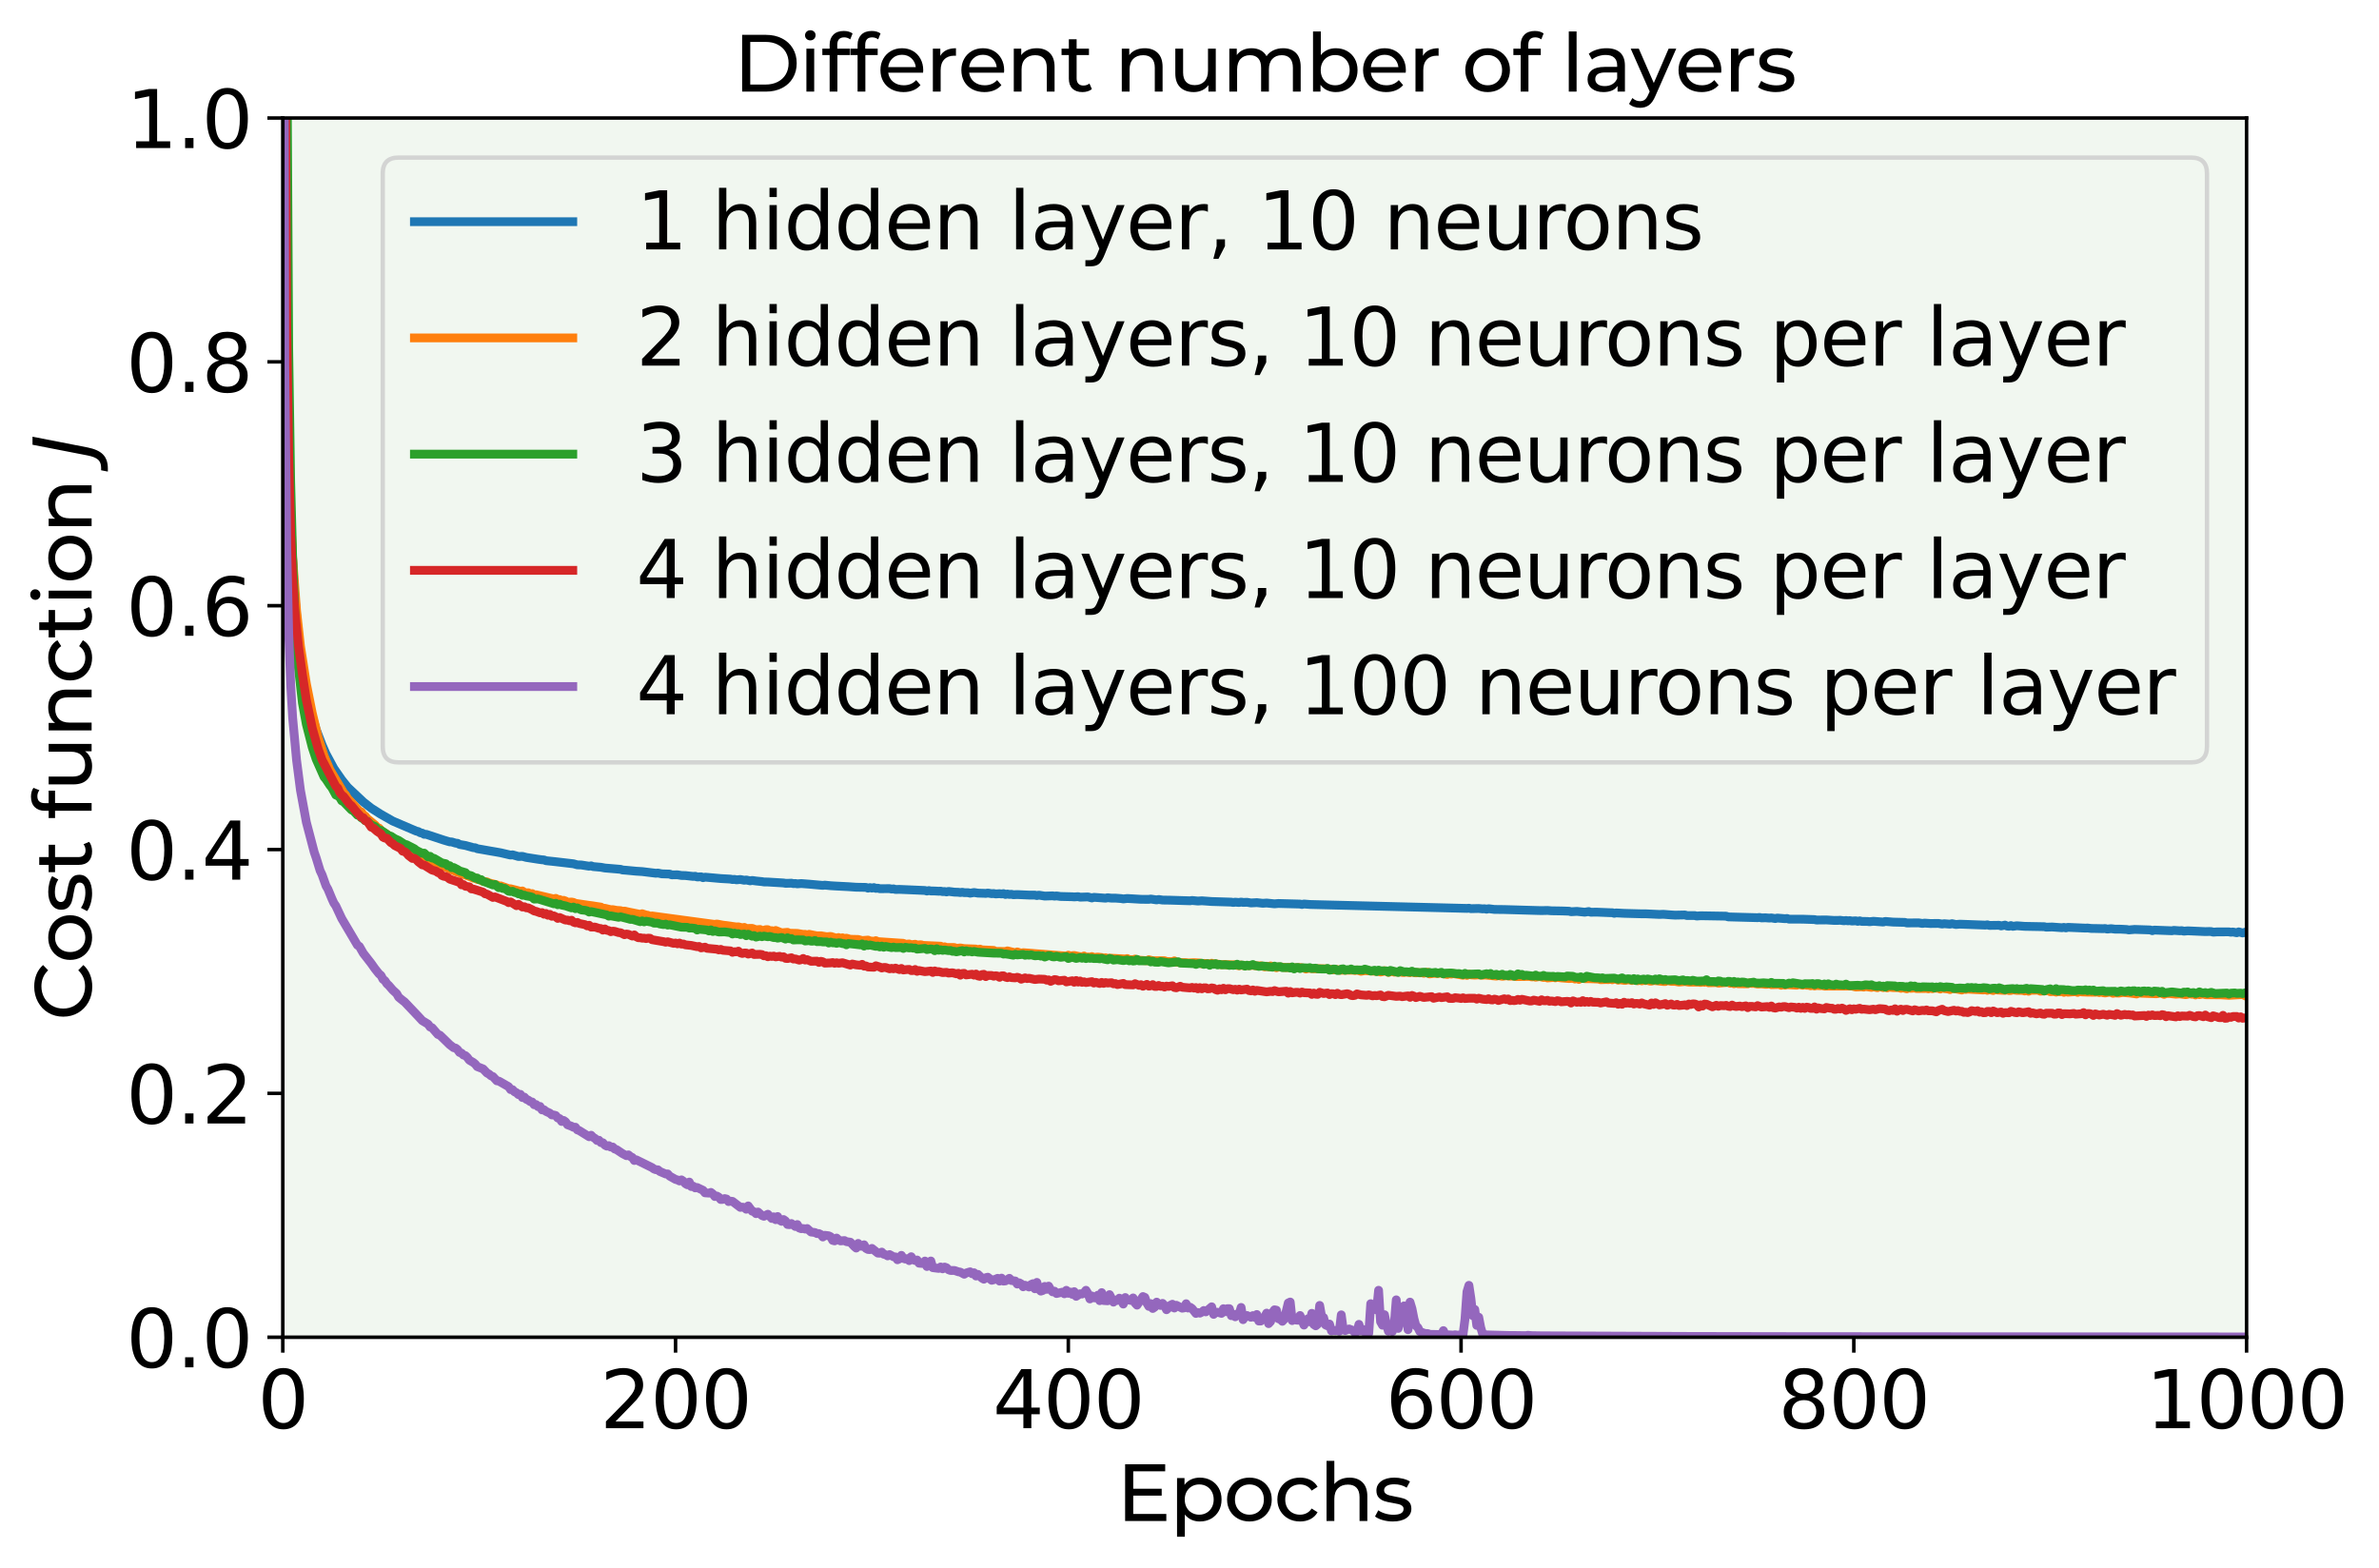 <?xml version="1.0" encoding="utf-8" standalone="no"?>
<!DOCTYPE svg PUBLIC "-//W3C//DTD SVG 1.1//EN"
  "http://www.w3.org/Graphics/SVG/1.1/DTD/svg11.dtd">
<svg xmlns:xlink="http://www.w3.org/1999/xlink" width="540.791pt" height="356.497pt" viewBox="0 0 540.791 356.497" xmlns="http://www.w3.org/2000/svg" version="1.1">
 <defs>
  <style type="text/css">*{stroke-linejoin: round; stroke-linecap: butt}</style>
 </defs>
 <g id="figure_1">
  <g id="patch_1">
   <path d="M 0 356.497 
L 540.791 356.497 
L 540.791 0 
L 0 0 
z
" style="fill: #ffffff"/>
  </g>
  <g id="axes_1">
   <g id="patch_2">
    <path d="M 64.286 304.027 
L 510.686 304.027 
L 510.686 26.827 
L 64.286 26.827 
z
" style="fill: #f1f7f0"/>
   </g>
   <g id="matplotlib.axis_1">
    <g id="xtick_1">
     <g id="line2d_1">
      <defs>
       <path id="m8b79038863" d="M 0 0 
L 0 3.5 
" style="stroke: #000000; stroke-width: 0.8"/>
      </defs>
      <g>
       <use xlink:href="#m8b79038863" x="64.286" y="304.027" style="stroke: #000000; stroke-width: 0.8"/>
      </g>
     </g>
     <g id="text_1">
      <!-- 0 -->
      <g transform="translate(58.559 324.704)scale(0.18 -0.18)">
       <defs>
        <path id="DejaVuSans-30" d="M 2034 4250 
Q 1547 4250 1301 3770 
Q 1056 3291 1056 2328 
Q 1056 1369 1301 889 
Q 1547 409 2034 409 
Q 2525 409 2770 889 
Q 3016 1369 3016 2328 
Q 3016 3291 2770 3770 
Q 2525 4250 2034 4250 
z
M 2034 4750 
Q 2819 4750 3233 4129 
Q 3647 3509 3647 2328 
Q 3647 1150 3233 529 
Q 2819 -91 2034 -91 
Q 1250 -91 836 529 
Q 422 1150 422 2328 
Q 422 3509 836 4129 
Q 1250 4750 2034 4750 
z
" transform="scale(0.016)"/>
       </defs>
       <use xlink:href="#DejaVuSans-30"/>
      </g>
     </g>
    </g>
    <g id="xtick_2">
     <g id="line2d_2">
      <g>
       <use xlink:href="#m8b79038863" x="153.566" y="304.027" style="stroke: #000000; stroke-width: 0.8"/>
      </g>
     </g>
     <g id="text_2">
      <!-- 200 -->
      <g transform="translate(136.387 324.704)scale(0.18 -0.18)">
       <defs>
        <path id="DejaVuSans-32" d="M 1228 531 
L 3431 531 
L 3431 0 
L 469 0 
L 469 531 
Q 828 903 1448 1529 
Q 2069 2156 2228 2338 
Q 2531 2678 2651 2914 
Q 2772 3150 2772 3378 
Q 2772 3750 2511 3984 
Q 2250 4219 1831 4219 
Q 1534 4219 1204 4116 
Q 875 4013 500 3803 
L 500 4441 
Q 881 4594 1212 4672 
Q 1544 4750 1819 4750 
Q 2544 4750 2975 4387 
Q 3406 4025 3406 3419 
Q 3406 3131 3298 2873 
Q 3191 2616 2906 2266 
Q 2828 2175 2409 1742 
Q 1991 1309 1228 531 
z
" transform="scale(0.016)"/>
       </defs>
       <use xlink:href="#DejaVuSans-32"/>
       <use xlink:href="#DejaVuSans-30" x="63.623"/>
       <use xlink:href="#DejaVuSans-30" x="127.246"/>
      </g>
     </g>
    </g>
    <g id="xtick_3">
     <g id="line2d_3">
      <g>
       <use xlink:href="#m8b79038863" x="242.846" y="304.027" style="stroke: #000000; stroke-width: 0.8"/>
      </g>
     </g>
     <g id="text_3">
      <!-- 400 -->
      <g transform="translate(225.667 324.704)scale(0.18 -0.18)">
       <defs>
        <path id="DejaVuSans-34" d="M 2419 4116 
L 825 1625 
L 2419 1625 
L 2419 4116 
z
M 2253 4666 
L 3047 4666 
L 3047 1625 
L 3713 1625 
L 3713 1100 
L 3047 1100 
L 3047 0 
L 2419 0 
L 2419 1100 
L 313 1100 
L 313 1709 
L 2253 4666 
z
" transform="scale(0.016)"/>
       </defs>
       <use xlink:href="#DejaVuSans-34"/>
       <use xlink:href="#DejaVuSans-30" x="63.623"/>
       <use xlink:href="#DejaVuSans-30" x="127.246"/>
      </g>
     </g>
    </g>
    <g id="xtick_4">
     <g id="line2d_4">
      <g>
       <use xlink:href="#m8b79038863" x="332.126" y="304.027" style="stroke: #000000; stroke-width: 0.8"/>
      </g>
     </g>
     <g id="text_4">
      <!-- 600 -->
      <g transform="translate(314.947 324.704)scale(0.18 -0.18)">
       <defs>
        <path id="DejaVuSans-36" d="M 2113 2584 
Q 1688 2584 1439 2293 
Q 1191 2003 1191 1497 
Q 1191 994 1439 701 
Q 1688 409 2113 409 
Q 2538 409 2786 701 
Q 3034 994 3034 1497 
Q 3034 2003 2786 2293 
Q 2538 2584 2113 2584 
z
M 3366 4563 
L 3366 3988 
Q 3128 4100 2886 4159 
Q 2644 4219 2406 4219 
Q 1781 4219 1451 3797 
Q 1122 3375 1075 2522 
Q 1259 2794 1537 2939 
Q 1816 3084 2150 3084 
Q 2853 3084 3261 2657 
Q 3669 2231 3669 1497 
Q 3669 778 3244 343 
Q 2819 -91 2113 -91 
Q 1303 -91 875 529 
Q 447 1150 447 2328 
Q 447 3434 972 4092 
Q 1497 4750 2381 4750 
Q 2619 4750 2861 4703 
Q 3103 4656 3366 4563 
z
" transform="scale(0.016)"/>
       </defs>
       <use xlink:href="#DejaVuSans-36"/>
       <use xlink:href="#DejaVuSans-30" x="63.623"/>
       <use xlink:href="#DejaVuSans-30" x="127.246"/>
      </g>
     </g>
    </g>
    <g id="xtick_5">
     <g id="line2d_5">
      <g>
       <use xlink:href="#m8b79038863" x="421.406" y="304.027" style="stroke: #000000; stroke-width: 0.8"/>
      </g>
     </g>
     <g id="text_5">
      <!-- 800 -->
      <g transform="translate(404.227 324.704)scale(0.18 -0.18)">
       <defs>
        <path id="DejaVuSans-38" d="M 2034 2216 
Q 1584 2216 1326 1975 
Q 1069 1734 1069 1313 
Q 1069 891 1326 650 
Q 1584 409 2034 409 
Q 2484 409 2743 651 
Q 3003 894 3003 1313 
Q 3003 1734 2745 1975 
Q 2488 2216 2034 2216 
z
M 1403 2484 
Q 997 2584 770 2862 
Q 544 3141 544 3541 
Q 544 4100 942 4425 
Q 1341 4750 2034 4750 
Q 2731 4750 3128 4425 
Q 3525 4100 3525 3541 
Q 3525 3141 3298 2862 
Q 3072 2584 2669 2484 
Q 3125 2378 3379 2068 
Q 3634 1759 3634 1313 
Q 3634 634 3220 271 
Q 2806 -91 2034 -91 
Q 1263 -91 848 271 
Q 434 634 434 1313 
Q 434 1759 690 2068 
Q 947 2378 1403 2484 
z
M 1172 3481 
Q 1172 3119 1398 2916 
Q 1625 2713 2034 2713 
Q 2441 2713 2670 2916 
Q 2900 3119 2900 3481 
Q 2900 3844 2670 4047 
Q 2441 4250 2034 4250 
Q 1625 4250 1398 4047 
Q 1172 3844 1172 3481 
z
" transform="scale(0.016)"/>
       </defs>
       <use xlink:href="#DejaVuSans-38"/>
       <use xlink:href="#DejaVuSans-30" x="63.623"/>
       <use xlink:href="#DejaVuSans-30" x="127.246"/>
      </g>
     </g>
    </g>
    <g id="xtick_6">
     <g id="line2d_6">
      <g>
       <use xlink:href="#m8b79038863" x="510.686" y="304.027" style="stroke: #000000; stroke-width: 0.8"/>
      </g>
     </g>
     <g id="text_6">
      <!-- 1000 -->
      <g transform="translate(487.781 324.704)scale(0.18 -0.18)">
       <defs>
        <path id="DejaVuSans-31" d="M 794 531 
L 1825 531 
L 1825 4091 
L 703 3866 
L 703 4441 
L 1819 4666 
L 2450 4666 
L 2450 531 
L 3481 531 
L 3481 0 
L 794 0 
L 794 531 
z
" transform="scale(0.016)"/>
       </defs>
       <use xlink:href="#DejaVuSans-31"/>
       <use xlink:href="#DejaVuSans-30" x="63.623"/>
       <use xlink:href="#DejaVuSans-30" x="127.246"/>
       <use xlink:href="#DejaVuSans-30" x="190.869"/>
      </g>
     </g>
    </g>
    <g id="text_7">
     <!-- Epochs -->
     <g transform="translate(253.827 345.804)scale(0.18 -0.18)">
      <defs>
       <path id="Montserrat-Medium-45" d="M 3923 557 
L 3923 0 
L 672 0 
L 672 4480 
L 3834 4480 
L 3834 3923 
L 1312 3923 
L 1312 2547 
L 3558 2547 
L 3558 2003 
L 1312 2003 
L 1312 557 
L 3923 557 
z
" transform="scale(0.016)"/>
       <path id="Montserrat-Medium-70" d="M 2381 3424 
Q 2874 3424 3264 3206 
Q 3654 2989 3875 2598 
Q 4096 2208 4096 1696 
Q 4096 1184 3875 790 
Q 3654 397 3264 179 
Q 2874 -38 2381 -38 
Q 2016 -38 1712 102 
Q 1408 243 1197 512 
L 1197 -1242 
L 582 -1242 
L 582 3392 
L 1171 3392 
L 1171 2854 
Q 1376 3136 1689 3280 
Q 2003 3424 2381 3424 
z
M 2330 499 
Q 2656 499 2915 649 
Q 3174 800 3324 1072 
Q 3475 1344 3475 1696 
Q 3475 2048 3324 2320 
Q 3174 2592 2915 2739 
Q 2656 2886 2330 2886 
Q 2010 2886 1750 2736 
Q 1491 2586 1340 2317 
Q 1190 2048 1190 1696 
Q 1190 1344 1337 1072 
Q 1485 800 1747 649 
Q 2010 499 2330 499 
z
" transform="scale(0.016)"/>
       <path id="Montserrat-Medium-6f" d="M 2035 -38 
Q 1530 -38 1126 186 
Q 723 410 496 803 
Q 269 1197 269 1696 
Q 269 2195 496 2588 
Q 723 2982 1126 3203 
Q 1530 3424 2035 3424 
Q 2541 3424 2941 3203 
Q 3341 2982 3568 2588 
Q 3795 2195 3795 1696 
Q 3795 1197 3568 803 
Q 3341 410 2941 186 
Q 2541 -38 2035 -38 
z
M 2035 499 
Q 2362 499 2621 649 
Q 2880 800 3027 1072 
Q 3174 1344 3174 1696 
Q 3174 2048 3027 2320 
Q 2880 2592 2621 2739 
Q 2362 2886 2035 2886 
Q 1709 2886 1449 2739 
Q 1190 2592 1040 2320 
Q 890 2048 890 1696 
Q 890 1344 1040 1072 
Q 1190 800 1449 649 
Q 1709 499 2035 499 
z
" transform="scale(0.016)"/>
       <path id="Montserrat-Medium-63" d="M 2061 -38 
Q 1542 -38 1136 186 
Q 730 410 499 803 
Q 269 1197 269 1696 
Q 269 2195 499 2588 
Q 730 2982 1136 3203 
Q 1542 3424 2061 3424 
Q 2522 3424 2883 3238 
Q 3245 3053 3443 2701 
L 2976 2400 
Q 2816 2643 2579 2764 
Q 2342 2886 2054 2886 
Q 1722 2886 1456 2739 
Q 1190 2592 1040 2320 
Q 890 2048 890 1696 
Q 890 1338 1040 1066 
Q 1190 794 1456 646 
Q 1722 499 2054 499 
Q 2342 499 2579 620 
Q 2816 742 2976 986 
L 3443 691 
Q 3245 339 2883 150 
Q 2522 -38 2061 -38 
z
" transform="scale(0.016)"/>
       <path id="Montserrat-Medium-68" d="M 2394 3424 
Q 3040 3424 3421 3049 
Q 3802 2675 3802 1952 
L 3802 0 
L 3187 0 
L 3187 1882 
Q 3187 2374 2950 2624 
Q 2714 2874 2272 2874 
Q 1773 2874 1485 2582 
Q 1197 2291 1197 1747 
L 1197 0 
L 582 0 
L 582 4749 
L 1197 4749 
L 1197 2912 
Q 1389 3155 1699 3289 
Q 2010 3424 2394 3424 
z
" transform="scale(0.016)"/>
       <path id="Montserrat-Medium-73" d="M 1555 -38 
Q 1139 -38 755 74 
Q 371 186 154 358 
L 410 845 
Q 634 685 954 589 
Q 1274 493 1600 493 
Q 2406 493 2406 954 
Q 2406 1107 2297 1196 
Q 2189 1286 2025 1328 
Q 1862 1370 1562 1421 
Q 1152 1485 893 1568 
Q 634 1651 448 1849 
Q 262 2048 262 2406 
Q 262 2867 646 3145 
Q 1030 3424 1677 3424 
Q 2016 3424 2355 3341 
Q 2694 3258 2912 3117 
L 2650 2630 
Q 2234 2899 1670 2899 
Q 1280 2899 1075 2771 
Q 870 2643 870 2432 
Q 870 2266 985 2170 
Q 1101 2074 1270 2029 
Q 1440 1984 1747 1926 
Q 2157 1856 2409 1776 
Q 2662 1696 2841 1504 
Q 3021 1312 3021 966 
Q 3021 506 2627 234 
Q 2234 -38 1555 -38 
z
" transform="scale(0.016)"/>
      </defs>
      <use xlink:href="#Montserrat-Medium-45"/>
      <use xlink:href="#Montserrat-Medium-70" x="67"/>
      <use xlink:href="#Montserrat-Medium-6f" x="135.2"/>
      <use xlink:href="#Montserrat-Medium-63" x="198.7"/>
      <use xlink:href="#Montserrat-Medium-68" x="255.8"/>
      <use xlink:href="#Montserrat-Medium-73" x="323.9"/>
     </g>
    </g>
   </g>
   <g id="matplotlib.axis_2">
    <g id="ytick_1">
     <g id="line2d_7">
      <defs>
       <path id="m0c3de2852e" d="M 0 0 
L -3.5 0 
" style="stroke: #000000; stroke-width: 0.8"/>
      </defs>
      <g>
       <use xlink:href="#m0c3de2852e" x="64.286" y="304.027" style="stroke: #000000; stroke-width: 0.8"/>
      </g>
     </g>
     <g id="text_8">
      <!-- 0.0 -->
      <g transform="translate(28.66 310.865)scale(0.18 -0.18)">
       <defs>
        <path id="DejaVuSans-2e" d="M 684 794 
L 1344 794 
L 1344 0 
L 684 0 
L 684 794 
z
" transform="scale(0.016)"/>
       </defs>
       <use xlink:href="#DejaVuSans-30"/>
       <use xlink:href="#DejaVuSans-2e" x="63.623"/>
       <use xlink:href="#DejaVuSans-30" x="95.41"/>
      </g>
     </g>
    </g>
    <g id="ytick_2">
     <g id="line2d_8">
      <g>
       <use xlink:href="#m0c3de2852e" x="64.286" y="248.587" style="stroke: #000000; stroke-width: 0.8"/>
      </g>
     </g>
     <g id="text_9">
      <!-- 0.2 -->
      <g transform="translate(28.66 255.425)scale(0.18 -0.18)">
       <use xlink:href="#DejaVuSans-30"/>
       <use xlink:href="#DejaVuSans-2e" x="63.623"/>
       <use xlink:href="#DejaVuSans-32" x="95.41"/>
      </g>
     </g>
    </g>
    <g id="ytick_3">
     <g id="line2d_9">
      <g>
       <use xlink:href="#m0c3de2852e" x="64.286" y="193.147" style="stroke: #000000; stroke-width: 0.8"/>
      </g>
     </g>
     <g id="text_10">
      <!-- 0.4 -->
      <g transform="translate(28.66 199.985)scale(0.18 -0.18)">
       <use xlink:href="#DejaVuSans-30"/>
       <use xlink:href="#DejaVuSans-2e" x="63.623"/>
       <use xlink:href="#DejaVuSans-34" x="95.41"/>
      </g>
     </g>
    </g>
    <g id="ytick_4">
     <g id="line2d_10">
      <g>
       <use xlink:href="#m0c3de2852e" x="64.286" y="137.707" style="stroke: #000000; stroke-width: 0.8"/>
      </g>
     </g>
     <g id="text_11">
      <!-- 0.6 -->
      <g transform="translate(28.66 144.545)scale(0.18 -0.18)">
       <use xlink:href="#DejaVuSans-30"/>
       <use xlink:href="#DejaVuSans-2e" x="63.623"/>
       <use xlink:href="#DejaVuSans-36" x="95.41"/>
      </g>
     </g>
    </g>
    <g id="ytick_5">
     <g id="line2d_11">
      <g>
       <use xlink:href="#m0c3de2852e" x="64.286" y="82.267" style="stroke: #000000; stroke-width: 0.8"/>
      </g>
     </g>
     <g id="text_12">
      <!-- 0.8 -->
      <g transform="translate(28.66 89.105)scale(0.18 -0.18)">
       <use xlink:href="#DejaVuSans-30"/>
       <use xlink:href="#DejaVuSans-2e" x="63.623"/>
       <use xlink:href="#DejaVuSans-38" x="95.41"/>
      </g>
     </g>
    </g>
    <g id="ytick_6">
     <g id="line2d_12">
      <g>
       <use xlink:href="#m0c3de2852e" x="64.286" y="26.827" style="stroke: #000000; stroke-width: 0.8"/>
      </g>
     </g>
     <g id="text_13">
      <!-- 1.0 -->
      <g transform="translate(28.66 33.665)scale(0.18 -0.18)">
       <use xlink:href="#DejaVuSans-31"/>
       <use xlink:href="#DejaVuSans-2e" x="63.623"/>
       <use xlink:href="#DejaVuSans-30" x="95.41"/>
      </g>
     </g>
    </g>
    <g id="text_14">
     <!-- Cost function $J$ -->
     <g transform="translate(20.88 232.027)rotate(-90)scale(0.18 -0.18)">
      <defs>
       <path id="Montserrat-Medium-43" d="M 2675 -51 
Q 2003 -51 1462 246 
Q 922 544 614 1065 
Q 307 1587 307 2240 
Q 307 2893 614 3414 
Q 922 3936 1466 4233 
Q 2010 4531 2682 4531 
Q 3206 4531 3641 4355 
Q 4077 4179 4384 3834 
L 3968 3430 
Q 3462 3962 2707 3962 
Q 2208 3962 1805 3738 
Q 1402 3514 1174 3120 
Q 947 2726 947 2240 
Q 947 1754 1174 1360 
Q 1402 966 1805 742 
Q 2208 518 2707 518 
Q 3456 518 3968 1056 
L 4384 653 
Q 4077 307 3638 128 
Q 3200 -51 2675 -51 
z
" transform="scale(0.016)"/>
       <path id="Montserrat-Medium-74" d="M 2490 198 
Q 2355 83 2156 22 
Q 1958 -38 1747 -38 
Q 1235 -38 953 237 
Q 672 512 672 1024 
L 672 2886 
L 96 2886 
L 96 3392 
L 672 3392 
L 672 4134 
L 1286 4134 
L 1286 3392 
L 2259 3392 
L 2259 2886 
L 1286 2886 
L 1286 1050 
Q 1286 774 1424 627 
Q 1562 480 1818 480 
Q 2099 480 2298 640 
L 2490 198 
z
" transform="scale(0.016)"/>
       <path id="Montserrat-Medium-20" transform="scale(0.016)"/>
       <path id="Montserrat-Medium-66" d="M 1824 4282 
Q 1274 4282 1274 3686 
L 1274 3392 
L 2259 3392 
L 2259 2886 
L 1286 2886 
L 1286 0 
L 672 0 
L 672 2886 
L 96 2886 
L 96 3392 
L 672 3392 
L 672 3693 
Q 672 4198 966 4492 
Q 1261 4787 1792 4787 
Q 1997 4787 2176 4736 
Q 2355 4685 2483 4589 
L 2298 4122 
Q 2086 4282 1824 4282 
z
" transform="scale(0.016)"/>
       <path id="Montserrat-Medium-75" d="M 3744 3392 
L 3744 0 
L 3162 0 
L 3162 512 
Q 2976 250 2672 106 
Q 2368 -38 2010 -38 
Q 1331 -38 940 336 
Q 550 710 550 1440 
L 550 3392 
L 1165 3392 
L 1165 1510 
Q 1165 1018 1401 765 
Q 1638 512 2080 512 
Q 2566 512 2848 806 
Q 3130 1101 3130 1638 
L 3130 3392 
L 3744 3392 
z
" transform="scale(0.016)"/>
       <path id="Montserrat-Medium-6e" d="M 2394 3424 
Q 3040 3424 3421 3049 
Q 3802 2675 3802 1952 
L 3802 0 
L 3187 0 
L 3187 1882 
Q 3187 2374 2950 2624 
Q 2714 2874 2272 2874 
Q 1773 2874 1485 2582 
Q 1197 2291 1197 1747 
L 1197 0 
L 582 0 
L 582 3392 
L 1171 3392 
L 1171 2880 
Q 1357 3142 1673 3283 
Q 1990 3424 2394 3424 
z
" transform="scale(0.016)"/>
       <path id="Montserrat-Medium-69" d="M 582 3392 
L 1197 3392 
L 1197 0 
L 582 0 
L 582 3392 
z
M 890 4045 
Q 710 4045 592 4160 
Q 474 4275 474 4442 
Q 474 4608 592 4726 
Q 710 4845 890 4845 
Q 1069 4845 1187 4733 
Q 1306 4621 1306 4454 
Q 1306 4282 1187 4163 
Q 1069 4045 890 4045 
z
" transform="scale(0.016)"/>
       <path id="DejaVuSans-Oblique-4a" d="M 1069 4666 
L 1703 4666 
L 856 325 
Q 691 -522 298 -901 
Q -94 -1281 -800 -1281 
L -1050 -1281 
L -947 -750 
L -750 -750 
Q -328 -750 -109 -509 
Q 109 -269 225 325 
L 1069 4666 
z
" transform="scale(0.016)"/>
      </defs>
      <use xlink:href="#Montserrat-Medium-43" transform="translate(0 0.297)"/>
      <use xlink:href="#Montserrat-Medium-6f" transform="translate(72.3 0.297)"/>
      <use xlink:href="#Montserrat-Medium-73" transform="translate(135.8 0.297)"/>
      <use xlink:href="#Montserrat-Medium-74" transform="translate(185.9 0.297)"/>
      <use xlink:href="#Montserrat-Medium-20" transform="translate(227.3 0.297)"/>
      <use xlink:href="#Montserrat-Medium-66" transform="translate(254.2 0.297)"/>
      <use xlink:href="#Montserrat-Medium-75" transform="translate(289.5 0.297)"/>
      <use xlink:href="#Montserrat-Medium-6e" transform="translate(357.2 0.297)"/>
      <use xlink:href="#Montserrat-Medium-63" transform="translate(425.3 0.297)"/>
      <use xlink:href="#Montserrat-Medium-74" transform="translate(482.4 0.297)"/>
      <use xlink:href="#Montserrat-Medium-69" transform="translate(523.8 0.297)"/>
      <use xlink:href="#Montserrat-Medium-6f" transform="translate(551.7 0.297)"/>
      <use xlink:href="#Montserrat-Medium-6e" transform="translate(615.2 0.297)"/>
      <use xlink:href="#Montserrat-Medium-20" transform="translate(683.3 0.297)"/>
      <use xlink:href="#DejaVuSans-Oblique-4a" transform="translate(710.2 0.297)"/>
     </g>
    </g>
   </g>
   <g id="line2d_13">
    <path d="M 64.554 -1 
L 64.732 57.435 
L 65.178 90.457 
L 65.625 107.76 
L 66.071 119.551 
L 66.964 134.954 
L 67.857 144.915 
L 68.75 151.89 
L 69.642 157.16 
L 70.982 162.891 
L 71.874 165.867 
L 73.214 169.362 
L 74.106 171.387 
L 75.892 174.703 
L 77.678 177.287 
L 79.017 178.961 
L 82.588 182.327 
L 84.374 183.729 
L 86.606 185.151 
L 87.498 185.652 
L 89.284 186.67 
L 94.641 188.962 
L 95.087 189.058 
L 95.534 189.335 
L 95.98 189.41 
L 96.426 189.684 
L 96.873 189.679 
L 100.89 191.006 
L 102.23 191.401 
L 102.676 191.416 
L 103.569 191.689 
L 104.015 191.729 
L 104.462 191.989 
L 105.801 192.219 
L 107.586 192.715 
L 108.033 192.737 
L 108.479 192.953 
L 109.372 193.102 
L 111.604 193.497 
L 112.497 193.647 
L 113.836 193.886 
L 116.068 194.408 
L 116.514 194.346 
L 117.854 194.73 
L 118.746 194.697 
L 119.639 194.938 
L 122.318 195.356 
L 123.21 195.477 
L 123.657 195.504 
L 124.103 195.68 
L 125.442 195.817 
L 126.335 195.915 
L 130.353 196.382 
L 131.246 196.627 
L 132.138 196.651 
L 133.924 196.936 
L 134.37 196.851 
L 134.817 197.018 
L 136.602 197.176 
L 137.495 197.342 
L 141.066 197.644 
L 141.513 197.792 
L 142.406 197.859 
L 144.638 198.073 
L 145.977 198.153 
L 149.102 198.536 
L 149.548 198.489 
L 150.441 198.668 
L 152.226 198.723 
L 152.673 198.9 
L 154.012 198.889 
L 154.905 199.041 
L 155.798 199.059 
L 157.583 199.259 
L 158.03 199.219 
L 158.476 199.386 
L 159.369 199.341 
L 159.815 199.544 
L 160.262 199.422 
L 163.833 199.74 
L 166.065 199.869 
L 166.511 199.972 
L 166.958 199.924 
L 167.404 200.035 
L 168.297 199.953 
L 169.19 200.13 
L 169.636 200.067 
L 170.529 200.266 
L 170.975 200.172 
L 171.868 200.299 
L 173.207 200.433 
L 173.654 200.513 
L 174.546 200.527 
L 178.118 200.746 
L 178.564 200.824 
L 179.457 200.808 
L 179.903 200.787 
L 180.35 200.894 
L 180.796 200.864 
L 181.242 200.945 
L 182.135 200.875 
L 183.921 201.013 
L 187.046 201.294 
L 187.492 201.235 
L 188.831 201.37 
L 189.724 201.425 
L 192.849 201.588 
L 194.634 201.713 
L 196.866 201.751 
L 197.313 201.928 
L 197.759 201.798 
L 198.206 201.912 
L 198.652 201.793 
L 199.098 201.973 
L 199.545 201.922 
L 199.991 202.053 
L 201.33 202.038 
L 202.223 202.032 
L 202.67 202.136 
L 203.116 202.087 
L 203.562 202.229 
L 204.455 202.202 
L 210.258 202.453 
L 210.705 202.583 
L 211.151 202.472 
L 211.598 202.563 
L 212.49 202.573 
L 213.383 202.626 
L 213.83 202.6 
L 214.276 202.713 
L 214.722 202.685 
L 215.169 202.782 
L 215.615 202.66 
L 216.954 202.832 
L 217.847 202.86 
L 218.294 202.926 
L 218.74 202.855 
L 219.186 202.945 
L 220.079 202.953 
L 220.526 203.071 
L 221.418 202.912 
L 222.311 203.055 
L 223.65 203.093 
L 224.097 203.12 
L 224.543 203.034 
L 225.436 203.18 
L 225.882 203.14 
L 226.329 203.243 
L 227.222 203.18 
L 227.668 203.247 
L 228.114 203.166 
L 228.561 203.361 
L 229.007 203.257 
L 229.454 203.356 
L 229.9 203.312 
L 230.346 203.419 
L 231.239 203.379 
L 233.918 203.501 
L 235.257 203.505 
L 235.703 203.612 
L 236.15 203.511 
L 237.489 203.728 
L 239.274 203.673 
L 239.721 203.743 
L 240.167 203.688 
L 241.06 203.813 
L 243.738 203.878 
L 244.185 203.92 
L 245.078 203.854 
L 245.524 203.976 
L 247.31 203.915 
L 248.202 204.158 
L 248.649 204.007 
L 251.327 204.207 
L 251.774 204.102 
L 252.666 204.198 
L 253.559 204.192 
L 254.898 204.294 
L 255.345 204.379 
L 256.238 204.271 
L 259.362 204.459 
L 261.148 204.473 
L 261.594 204.4 
L 262.934 204.599 
L 263.38 204.496 
L 264.273 204.634 
L 266.058 204.659 
L 270.522 204.8 
L 270.969 204.724 
L 272.308 204.857 
L 273.201 204.797 
L 275.433 204.96 
L 279.897 205.099 
L 280.343 205.186 
L 280.79 205.106 
L 281.682 205.182 
L 282.129 205.081 
L 282.575 205.168 
L 283.468 205.134 
L 284.361 205.288 
L 285.7 205.216 
L 287.039 205.362 
L 287.932 205.303 
L 289.718 205.488 
L 290.61 205.409 
L 295.521 205.54 
L 295.967 205.635 
L 296.414 205.526 
L 297.753 205.635 
L 333.465 206.53 
L 333.911 206.481 
L 334.358 206.588 
L 336.143 206.549 
L 337.036 206.638 
L 337.482 206.602 
L 337.929 206.714 
L 338.375 206.593 
L 339.714 206.761 
L 341.946 206.786 
L 349.535 207.006 
L 350.428 207.028 
L 351.767 206.996 
L 352.66 207.07 
L 354.446 207.098 
L 355.338 207.117 
L 356.678 207.165 
L 357.124 207.282 
L 358.463 207.207 
L 360.249 207.391 
L 361.142 207.241 
L 361.588 207.399 
L 362.927 207.378 
L 366.052 207.504 
L 366.498 207.505 
L 366.945 207.644 
L 367.391 207.555 
L 369.177 207.649 
L 373.194 207.759 
L 374.087 207.755 
L 377.212 207.901 
L 378.105 207.866 
L 379.89 208.009 
L 380.783 208.062 
L 383.015 208.016 
L 383.462 208.153 
L 385.247 208.154 
L 385.694 208.266 
L 386.586 208.199 
L 392.39 208.295 
L 392.836 208.459 
L 399.532 208.64 
L 399.978 208.577 
L 400.425 208.693 
L 401.318 208.663 
L 402.21 208.732 
L 402.657 208.689 
L 403.55 208.839 
L 403.996 208.722 
L 405.782 208.866 
L 406.228 208.819 
L 406.674 208.974 
L 409.799 208.979 
L 412.478 209.07 
L 412.924 209.17 
L 415.156 209.15 
L 416.942 209.263 
L 417.834 209.253 
L 418.281 209.224 
L 419.174 209.344 
L 419.62 209.278 
L 420.066 209.35 
L 420.513 209.304 
L 420.959 209.403 
L 421.852 209.348 
L 422.298 209.47 
L 422.745 209.356 
L 423.191 209.481 
L 424.53 209.497 
L 424.977 209.557 
L 425.87 209.456 
L 428.102 209.629 
L 428.548 209.49 
L 430.334 209.64 
L 433.012 209.706 
L 433.458 209.836 
L 436.137 209.813 
L 437.03 209.951 
L 437.476 209.867 
L 438.815 209.964 
L 440.601 209.94 
L 441.494 210.082 
L 441.94 210.004 
L 443.279 210.113 
L 443.726 209.996 
L 444.618 210.188 
L 445.511 210.112 
L 451.314 210.328 
L 451.761 210.259 
L 452.207 210.398 
L 454.439 210.367 
L 454.886 210.511 
L 455.778 210.321 
L 456.225 210.54 
L 456.671 210.588 
L 457.118 210.429 
L 457.564 210.605 
L 458.457 210.47 
L 460.242 210.606 
L 464.706 210.69 
L 465.153 210.797 
L 466.492 210.754 
L 468.724 210.922 
L 469.17 210.842 
L 469.617 210.955 
L 470.063 210.835 
L 474.081 211.012 
L 474.527 210.987 
L 475.42 211.09 
L 476.313 211.099 
L 478.098 211.141 
L 478.545 211.099 
L 478.991 211.234 
L 479.884 211.135 
L 480.777 211.246 
L 482.116 211.252 
L 483.455 211.328 
L 483.902 211.422 
L 485.241 211.306 
L 488.812 211.424 
L 489.258 211.596 
L 489.705 211.456 
L 493.722 211.613 
L 494.169 211.521 
L 495.508 211.621 
L 495.954 211.577 
L 496.401 211.707 
L 497.294 211.625 
L 501.311 211.805 
L 502.204 211.782 
L 502.65 211.796 
L 503.097 211.929 
L 503.99 211.867 
L 506.668 211.861 
L 507.114 211.949 
L 507.561 211.888 
L 508.454 212.065 
L 508.9 211.858 
L 509.793 212.113 
L 510.239 211.982 
L 510.239 211.982 
" clip-path="url(#pa6a2145c71)" style="fill: none; stroke: #1f77b4; stroke-width: 2; stroke-linecap: square"/>
   </g>
   <g id="line2d_14">
    <path d="M 64.816 -1 
L 65.178 73.798 
L 65.625 102.923 
L 66.071 117.478 
L 66.518 126.815 
L 67.41 138.797 
L 68.303 146.896 
L 69.642 155.437 
L 70.982 162.134 
L 72.321 167.669 
L 73.66 171.841 
L 74.999 175.013 
L 78.124 180.257 
L 78.57 180.726 
L 79.017 181.521 
L 80.356 182.922 
L 81.249 183.906 
L 81.695 184.417 
L 82.142 184.601 
L 82.588 185.273 
L 83.034 185.536 
L 83.481 186.129 
L 85.266 187.56 
L 85.713 188.095 
L 86.159 188.261 
L 86.606 188.821 
L 87.945 189.674 
L 88.391 190.099 
L 88.838 190.255 
L 90.177 191.24 
L 92.409 192.675 
L 94.641 193.961 
L 95.087 194.151 
L 95.534 194.556 
L 97.766 195.577 
L 99.998 196.611 
L 100.89 197.006 
L 102.23 197.562 
L 104.015 198.335 
L 104.462 198.416 
L 104.908 198.694 
L 105.354 198.786 
L 106.247 199.1 
L 107.14 199.437 
L 107.586 199.651 
L 108.033 199.595 
L 108.479 199.935 
L 108.926 199.994 
L 109.818 200.387 
L 110.711 200.498 
L 111.158 200.725 
L 112.943 201.189 
L 113.39 201.441 
L 113.836 201.405 
L 115.622 202.038 
L 116.068 202.068 
L 117.407 202.398 
L 118.3 202.647 
L 118.746 202.563 
L 119.193 202.876 
L 119.639 203.001 
L 120.086 202.966 
L 120.532 203.254 
L 120.978 203.159 
L 121.425 203.498 
L 121.871 203.425 
L 125.889 204.381 
L 126.335 204.244 
L 126.782 204.501 
L 127.228 204.524 
L 127.674 204.778 
L 128.121 204.694 
L 128.567 204.852 
L 129.014 205.133 
L 129.906 205.08 
L 130.353 205.162 
L 130.799 205.376 
L 136.602 206.231 
L 137.049 206.515 
L 137.495 206.503 
L 138.834 206.822 
L 139.281 206.808 
L 140.174 206.977 
L 141.066 207.037 
L 141.513 207.196 
L 141.959 207.133 
L 142.852 207.342 
L 145.53 207.883 
L 145.977 207.739 
L 146.87 208.036 
L 147.316 208.1 
L 147.762 208.376 
L 148.209 208.242 
L 162.494 210.172 
L 162.94 210.069 
L 164.279 210.324 
L 167.404 210.746 
L 167.85 210.714 
L 168.743 210.95 
L 169.19 210.842 
L 169.636 211.093 
L 170.975 211.063 
L 171.868 211.391 
L 172.761 211.316 
L 173.207 211.545 
L 173.654 211.515 
L 174.1 211.36 
L 174.546 211.367 
L 174.993 211.642 
L 175.439 211.59 
L 175.886 211.752 
L 176.332 211.544 
L 177.671 212.077 
L 179.01 211.963 
L 179.457 212.172 
L 181.242 212.209 
L 182.582 212.438 
L 183.028 212.416 
L 183.474 212.621 
L 183.921 212.412 
L 185.706 212.77 
L 186.599 212.751 
L 187.938 212.971 
L 188.831 212.891 
L 190.17 213.314 
L 190.617 213.145 
L 191.063 213.37 
L 191.51 213.21 
L 191.956 213.391 
L 192.402 213.296 
L 193.295 213.548 
L 195.081 213.587 
L 195.974 213.841 
L 197.313 213.727 
L 197.759 213.916 
L 198.652 214.007 
L 199.098 213.862 
L 199.545 214.079 
L 204.455 214.409 
L 205.348 214.459 
L 205.794 214.686 
L 206.687 214.614 
L 207.134 214.794 
L 208.026 214.68 
L 208.473 214.845 
L 209.366 214.79 
L 209.812 214.939 
L 213.83 215.116 
L 214.276 215.39 
L 214.722 215.256 
L 215.169 215.408 
L 216.954 215.42 
L 217.401 215.61 
L 218.294 215.515 
L 219.186 215.666 
L 221.865 215.765 
L 222.311 215.956 
L 222.758 215.784 
L 223.204 215.953 
L 225.882 216.073 
L 226.329 216.297 
L 228.561 216.325 
L 229.007 216.182 
L 230.793 216.623 
L 231.239 216.425 
L 232.132 216.714 
L 232.578 216.59 
L 242.399 217.363 
L 242.846 217.161 
L 243.292 217.326 
L 244.185 217.23 
L 245.078 217.423 
L 245.97 217.554 
L 246.417 217.35 
L 246.863 217.67 
L 247.31 217.571 
L 247.756 217.621 
L 248.202 217.475 
L 248.649 217.69 
L 249.542 217.597 
L 250.434 217.69 
L 250.881 217.828 
L 251.327 217.753 
L 251.774 217.922 
L 252.22 217.837 
L 255.791 218.032 
L 256.238 217.93 
L 256.684 218.186 
L 257.577 218.191 
L 258.023 218.05 
L 258.47 218.266 
L 260.702 218.418 
L 261.148 218.2 
L 262.041 218.429 
L 264.719 218.42 
L 265.166 218.601 
L 266.505 218.651 
L 266.951 218.457 
L 267.398 218.75 
L 268.737 218.853 
L 269.63 218.867 
L 270.076 218.933 
L 271.415 218.866 
L 272.754 218.94 
L 273.201 219.133 
L 273.647 219.034 
L 274.54 219.063 
L 274.986 219.244 
L 275.433 218.992 
L 275.879 219.129 
L 276.772 219.193 
L 277.665 219.329 
L 278.558 219.259 
L 279.004 219.389 
L 279.45 219.3 
L 279.897 219.413 
L 280.343 219.325 
L 281.682 219.567 
L 282.129 219.4 
L 282.575 219.511 
L 285.254 219.483 
L 285.7 219.635 
L 286.593 219.564 
L 287.486 219.814 
L 287.932 219.668 
L 288.378 219.811 
L 288.825 219.599 
L 290.164 220.009 
L 290.61 219.842 
L 291.503 219.887 
L 292.396 219.987 
L 293.289 219.907 
L 294.182 220.064 
L 295.521 219.978 
L 296.414 220.117 
L 296.86 220.308 
L 297.306 220.153 
L 298.646 220.245 
L 299.985 220.24 
L 301.77 220.288 
L 302.217 220.464 
L 302.663 220.368 
L 303.11 220.507 
L 304.002 220.438 
L 304.449 220.577 
L 307.574 220.576 
L 308.02 220.655 
L 308.466 220.521 
L 309.359 220.824 
L 310.252 220.667 
L 312.038 220.79 
L 313.377 220.827 
L 313.823 220.991 
L 314.27 220.905 
L 314.716 220.701 
L 315.609 221.069 
L 316.502 220.842 
L 316.948 221.026 
L 317.394 220.968 
L 317.841 221.029 
L 318.287 220.911 
L 318.734 221.087 
L 319.18 221.108 
L 319.626 221.009 
L 320.519 221.137 
L 320.966 220.992 
L 321.858 221.194 
L 322.305 221.117 
L 322.751 221.191 
L 323.198 221.129 
L 323.644 221.271 
L 324.537 221.057 
L 324.983 221.425 
L 325.876 221.296 
L 326.769 221.328 
L 327.662 221.218 
L 328.108 221.411 
L 329.001 221.551 
L 329.447 221.346 
L 329.894 221.469 
L 330.34 221.351 
L 332.572 221.729 
L 333.018 221.437 
L 333.465 221.76 
L 333.911 221.48 
L 334.358 221.637 
L 335.25 221.694 
L 336.143 221.639 
L 337.036 221.729 
L 337.482 221.661 
L 340.161 221.922 
L 340.607 221.796 
L 341.5 221.963 
L 342.393 221.84 
L 343.286 221.933 
L 344.178 221.912 
L 344.625 222.031 
L 347.75 221.987 
L 348.196 222.106 
L 348.642 222.044 
L 349.089 222.165 
L 349.982 222.014 
L 350.874 222.237 
L 351.321 222.17 
L 351.767 222.342 
L 353.106 222.226 
L 353.553 222.309 
L 353.999 222.201 
L 354.892 222.327 
L 356.678 222.472 
L 357.57 222.41 
L 358.017 222.588 
L 358.463 222.406 
L 358.91 222.68 
L 359.356 222.269 
L 360.249 222.512 
L 361.588 222.517 
L 363.374 222.591 
L 363.82 222.735 
L 365.159 222.69 
L 365.606 222.722 
L 366.052 222.615 
L 366.498 222.752 
L 366.945 222.605 
L 367.391 222.627 
L 367.838 222.843 
L 368.284 222.749 
L 369.177 222.878 
L 369.623 222.872 
L 370.07 222.719 
L 370.962 222.924 
L 371.409 222.779 
L 372.302 222.982 
L 372.748 222.773 
L 373.194 223 
L 373.641 222.894 
L 374.087 222.938 
L 374.534 222.868 
L 374.98 223.04 
L 375.426 223.064 
L 375.873 222.907 
L 378.105 223.141 
L 378.551 223.152 
L 378.998 222.937 
L 379.89 223.112 
L 380.783 223.12 
L 381.676 223.276 
L 383.015 223.148 
L 383.908 223.288 
L 386.14 223.287 
L 386.586 223.359 
L 387.033 223.271 
L 387.479 223.327 
L 387.926 223.151 
L 388.372 223.432 
L 389.711 223.398 
L 390.158 223.38 
L 390.604 223.526 
L 392.836 223.339 
L 393.282 223.55 
L 393.729 223.441 
L 394.175 223.658 
L 394.622 223.437 
L 395.068 223.644 
L 397.3 223.673 
L 397.746 223.466 
L 398.193 223.581 
L 398.639 223.56 
L 399.532 223.719 
L 400.425 223.683 
L 401.318 223.785 
L 401.764 223.77 
L 402.21 223.631 
L 402.657 223.864 
L 404.442 223.819 
L 404.889 224.005 
L 405.335 223.836 
L 405.782 223.973 
L 406.228 223.862 
L 408.46 223.984 
L 408.906 223.811 
L 409.799 224 
L 410.246 223.851 
L 410.692 224.005 
L 411.138 223.997 
L 411.585 224.118 
L 412.031 224.017 
L 412.478 224.158 
L 412.924 224.055 
L 413.817 224.107 
L 414.263 224.043 
L 414.71 224.193 
L 420.959 224.185 
L 421.852 224.4 
L 423.191 224.341 
L 423.638 224.417 
L 424.084 224.289 
L 425.423 224.486 
L 425.87 224.348 
L 426.762 224.551 
L 427.209 224.285 
L 428.102 224.536 
L 428.548 224.337 
L 428.994 224.585 
L 429.441 224.424 
L 430.334 224.525 
L 431.226 224.527 
L 431.673 224.556 
L 432.119 224.7 
L 432.566 224.585 
L 433.458 224.808 
L 433.905 224.608 
L 434.351 224.699 
L 435.244 224.627 
L 435.69 224.753 
L 437.922 224.722 
L 438.369 224.808 
L 438.815 224.613 
L 439.262 224.782 
L 439.708 224.66 
L 440.601 224.689 
L 441.047 224.861 
L 441.494 224.596 
L 441.94 224.751 
L 442.833 224.846 
L 443.279 224.987 
L 443.726 224.714 
L 445.065 224.913 
L 445.958 225.089 
L 446.404 224.88 
L 446.85 224.956 
L 447.297 224.88 
L 448.19 224.934 
L 450.868 225.076 
L 451.314 224.962 
L 451.761 225.154 
L 452.207 224.994 
L 453.1 225.196 
L 453.546 224.935 
L 453.993 225.078 
L 455.778 225.174 
L 456.225 224.873 
L 456.671 225.204 
L 457.118 225.182 
L 457.564 225.044 
L 458.457 225.163 
L 459.796 225.176 
L 460.242 225.302 
L 460.689 225.182 
L 461.135 225.366 
L 461.582 225.137 
L 463.367 225.125 
L 463.814 225.352 
L 465.599 225.217 
L 466.046 225.461 
L 466.938 225.417 
L 467.385 225.561 
L 467.831 225.382 
L 468.278 225.485 
L 468.724 225.336 
L 469.17 225.61 
L 469.617 225.412 
L 470.063 225.579 
L 471.402 225.48 
L 471.849 225.471 
L 472.295 225.616 
L 472.742 225.383 
L 473.188 225.515 
L 474.527 225.568 
L 476.313 225.59 
L 476.759 225.532 
L 477.206 225.665 
L 477.652 225.507 
L 478.098 225.698 
L 478.545 225.754 
L 479.438 225.58 
L 479.884 225.63 
L 480.33 225.829 
L 480.777 225.75 
L 481.67 225.786 
L 482.562 225.64 
L 484.348 225.796 
L 485.687 225.989 
L 486.134 225.78 
L 487.026 225.822 
L 490.151 225.934 
L 490.598 225.876 
L 491.044 225.705 
L 491.937 226.073 
L 492.383 225.865 
L 493.276 225.877 
L 494.615 226.032 
L 495.508 225.967 
L 496.847 226.144 
L 497.294 226.054 
L 497.74 225.843 
L 498.186 226.04 
L 498.633 226.03 
L 499.079 226.208 
L 499.526 225.93 
L 499.972 226.138 
L 500.865 225.966 
L 501.311 226.153 
L 504.882 226.177 
L 506.668 226.292 
L 509.793 226.11 
L 510.239 226.325 
L 510.239 226.325 
" clip-path="url(#pa6a2145c71)" style="fill: none; stroke: #ff7f0e; stroke-width: 2; stroke-linecap: square"/>
   </g>
   <g id="line2d_15">
    <path d="M 65.173 -1 
L 65.178 0.587 
L 65.625 79.219 
L 66.071 109.382 
L 66.518 126.554 
L 66.964 138.249 
L 67.41 146.212 
L 67.857 151.99 
L 68.75 159.833 
L 69.642 164.673 
L 70.982 169.929 
L 71.874 172.615 
L 73.66 176.646 
L 74.106 177.184 
L 74.999 178.543 
L 75.446 179.107 
L 76.338 180.744 
L 76.785 180.942 
L 77.231 181.3 
L 77.678 182.07 
L 78.124 182.302 
L 79.91 184.151 
L 80.356 184.359 
L 81.249 185.324 
L 81.695 185.415 
L 82.142 185.938 
L 82.588 186.193 
L 83.034 186.595 
L 83.481 186.711 
L 84.374 187.539 
L 85.266 187.913 
L 86.159 188.788 
L 86.606 188.781 
L 88.391 189.984 
L 88.838 190.094 
L 89.73 190.677 
L 90.623 191.074 
L 91.962 191.939 
L 92.409 192.042 
L 94.194 192.961 
L 94.641 193.336 
L 95.98 194.001 
L 96.426 193.958 
L 97.319 194.821 
L 97.766 194.681 
L 98.212 195.069 
L 98.658 195.14 
L 100.444 196.184 
L 101.337 196.367 
L 101.783 196.808 
L 102.23 196.818 
L 102.676 197.274 
L 103.122 197.232 
L 104.015 197.697 
L 104.462 197.996 
L 105.801 198.395 
L 106.247 198.896 
L 107.14 199.104 
L 108.033 199.649 
L 108.479 199.626 
L 108.926 200.003 
L 109.372 199.981 
L 109.818 200.361 
L 110.711 200.685 
L 112.05 201.196 
L 112.497 201.08 
L 113.39 201.823 
L 113.836 201.726 
L 114.282 201.996 
L 114.729 201.975 
L 115.622 202.622 
L 116.068 202.69 
L 116.514 202.632 
L 116.961 202.894 
L 117.407 202.972 
L 117.854 203.223 
L 118.3 203.234 
L 118.746 203.544 
L 119.193 203.512 
L 119.639 203.691 
L 120.532 203.845 
L 120.978 203.982 
L 121.425 204.411 
L 122.318 204.378 
L 125.442 205.331 
L 125.889 205.48 
L 126.335 205.352 
L 126.782 205.703 
L 127.228 205.561 
L 127.674 205.772 
L 128.567 205.954 
L 129.906 206.406 
L 130.353 206.223 
L 130.799 206.589 
L 131.246 206.414 
L 132.138 206.875 
L 133.031 206.966 
L 133.478 207.083 
L 133.924 207.363 
L 134.37 207.247 
L 137.942 208.01 
L 138.388 208.286 
L 138.834 208.218 
L 140.62 208.55 
L 141.066 208.436 
L 142.852 208.896 
L 143.298 209.032 
L 143.745 209.01 
L 145.53 209.549 
L 145.977 209.361 
L 146.423 209.595 
L 146.87 209.432 
L 148.209 209.669 
L 148.655 209.873 
L 149.548 209.882 
L 149.994 210.066 
L 150.887 210.207 
L 151.334 210.089 
L 151.78 210.325 
L 152.226 210.252 
L 154.905 210.803 
L 156.244 210.829 
L 156.69 211.009 
L 157.137 210.976 
L 158.03 211.081 
L 158.476 211.439 
L 158.922 211.257 
L 160.708 211.437 
L 161.154 211.658 
L 161.601 211.404 
L 162.047 211.778 
L 162.494 211.625 
L 163.386 211.897 
L 164.726 211.864 
L 166.065 212.039 
L 166.511 212.353 
L 166.958 212.145 
L 167.404 212.288 
L 167.85 212.253 
L 168.297 212.47 
L 169.19 212.347 
L 169.636 212.737 
L 170.082 212.389 
L 170.975 212.853 
L 171.422 212.695 
L 171.868 213.052 
L 172.761 212.823 
L 173.207 212.965 
L 173.654 212.813 
L 174.546 212.978 
L 174.993 212.899 
L 175.886 213.165 
L 176.332 213.157 
L 176.778 213.291 
L 177.671 213.128 
L 178.564 213.505 
L 179.01 213.196 
L 179.457 213.426 
L 179.903 213.384 
L 180.35 213.709 
L 181.242 213.667 
L 182.582 213.688 
L 183.028 213.94 
L 183.921 213.848 
L 184.367 213.977 
L 184.814 213.97 
L 185.26 213.823 
L 185.706 214.086 
L 186.599 214.067 
L 187.046 214.149 
L 187.938 214.136 
L 188.385 214.396 
L 188.831 214.192 
L 189.278 214.36 
L 189.724 214.351 
L 190.17 214.468 
L 190.617 214.338 
L 191.063 214.376 
L 191.51 214.53 
L 191.956 214.556 
L 192.402 214.805 
L 192.849 214.509 
L 195.527 214.822 
L 195.974 214.607 
L 196.42 215.095 
L 196.866 214.762 
L 197.313 214.942 
L 197.759 214.843 
L 198.652 215.051 
L 199.098 215.156 
L 199.545 215.087 
L 199.991 215.287 
L 200.438 215.096 
L 200.884 215.358 
L 201.33 215.179 
L 202.67 215.441 
L 203.116 215.313 
L 203.562 215.442 
L 204.902 215.402 
L 205.348 215.633 
L 205.794 215.372 
L 206.687 215.512 
L 207.134 215.453 
L 207.58 215.571 
L 208.026 215.538 
L 208.473 215.79 
L 210.258 215.616 
L 210.705 215.884 
L 211.598 215.735 
L 212.044 215.821 
L 212.49 216.144 
L 212.937 215.702 
L 213.383 216.041 
L 213.83 215.926 
L 214.276 216.073 
L 214.722 215.983 
L 215.615 216.129 
L 216.062 216.086 
L 216.508 216.288 
L 216.954 216.276 
L 217.401 216.402 
L 218.74 216.121 
L 219.186 216.433 
L 219.633 216.16 
L 220.079 216.334 
L 220.526 216.29 
L 220.972 216.423 
L 221.418 216.308 
L 222.311 216.488 
L 225.882 216.699 
L 227.668 216.719 
L 228.114 216.914 
L 228.561 216.876 
L 229.454 217.01 
L 230.346 217.17 
L 230.793 216.945 
L 231.239 217.105 
L 232.578 216.977 
L 233.025 217.183 
L 233.471 217.093 
L 233.918 217.162 
L 234.364 217.075 
L 235.257 217.31 
L 236.15 217.238 
L 236.596 217.374 
L 237.042 217.307 
L 237.489 217.584 
L 238.382 217.253 
L 238.828 217.331 
L 239.274 217.533 
L 239.721 217.555 
L 240.167 217.396 
L 241.06 217.655 
L 242.399 217.485 
L 242.846 217.919 
L 243.738 217.619 
L 244.631 217.904 
L 245.524 217.706 
L 245.97 217.863 
L 246.417 217.721 
L 246.863 217.936 
L 247.31 217.782 
L 247.756 217.882 
L 248.202 217.842 
L 248.649 217.934 
L 249.542 217.93 
L 249.988 217.995 
L 250.434 217.867 
L 250.881 218.034 
L 251.774 218.214 
L 252.22 217.907 
L 252.666 218.011 
L 253.113 218.282 
L 254.006 218.171 
L 255.345 218.394 
L 256.238 218.248 
L 256.684 218.448 
L 257.13 218.344 
L 257.577 218.497 
L 258.023 218.446 
L 258.47 218.125 
L 258.916 218.454 
L 261.148 218.433 
L 261.594 218.699 
L 262.041 218.522 
L 262.487 218.748 
L 263.38 218.778 
L 263.826 218.61 
L 265.612 218.91 
L 267.844 218.663 
L 268.29 218.958 
L 271.415 219.091 
L 271.862 219.261 
L 272.308 219.091 
L 273.201 218.992 
L 273.647 219.253 
L 274.54 219.107 
L 274.986 219.459 
L 275.433 219.145 
L 275.879 219.252 
L 276.326 219.089 
L 276.772 219.378 
L 277.218 219.25 
L 277.665 219.356 
L 279.004 219.357 
L 279.45 219.488 
L 279.897 219.414 
L 280.343 219.477 
L 280.79 219.414 
L 281.236 219.216 
L 281.682 219.496 
L 282.129 219.402 
L 282.575 219.423 
L 283.022 219.655 
L 283.468 219.429 
L 283.914 219.59 
L 284.807 219.287 
L 285.254 219.54 
L 285.7 219.562 
L 286.146 219.714 
L 287.039 219.617 
L 288.378 219.775 
L 289.271 219.897 
L 289.718 219.652 
L 290.164 219.805 
L 291.057 219.763 
L 291.503 219.99 
L 292.842 219.958 
L 293.289 220.09 
L 293.735 219.826 
L 294.182 220.285 
L 294.628 219.969 
L 295.074 219.952 
L 295.521 220.206 
L 295.967 220.022 
L 297.306 220.077 
L 297.753 219.998 
L 298.199 220.186 
L 299.092 220.111 
L 299.538 220.266 
L 300.431 220.304 
L 301.324 220.312 
L 301.77 220.166 
L 302.217 220.566 
L 302.663 220.495 
L 303.11 220.308 
L 303.556 220.333 
L 304.002 220.642 
L 304.449 220.617 
L 304.895 220.323 
L 305.342 220.272 
L 305.788 220.594 
L 306.234 220.458 
L 306.681 220.499 
L 307.127 220.299 
L 307.574 220.514 
L 309.806 220.53 
L 310.252 220.327 
L 311.145 220.579 
L 311.591 220.778 
L 312.484 220.583 
L 312.93 220.9 
L 313.377 220.567 
L 313.823 220.712 
L 315.162 220.735 
L 315.609 221.035 
L 316.055 220.622 
L 317.841 221.084 
L 318.287 220.678 
L 319.18 220.964 
L 319.626 220.928 
L 320.519 221.024 
L 320.966 220.804 
L 321.412 221.07 
L 321.858 221.023 
L 322.751 221.136 
L 323.644 221.035 
L 324.09 221.038 
L 324.537 221.237 
L 324.983 221.082 
L 325.43 221.188 
L 326.322 221.078 
L 326.769 221.275 
L 327.662 221.06 
L 328.108 221.42 
L 328.554 221.255 
L 329.894 221.215 
L 331.233 221.381 
L 331.679 221.343 
L 332.572 221.577 
L 333.018 221.295 
L 333.465 221.514 
L 336.143 221.404 
L 336.59 221.671 
L 337.929 221.374 
L 338.375 221.531 
L 338.822 221.328 
L 339.268 221.679 
L 340.161 221.511 
L 340.607 221.791 
L 341.5 221.497 
L 341.946 221.776 
L 342.393 221.701 
L 342.839 221.848 
L 343.286 221.531 
L 343.732 221.663 
L 344.178 221.941 
L 344.625 221.786 
L 345.071 221.407 
L 345.518 221.621 
L 345.964 221.535 
L 346.41 221.835 
L 346.857 221.713 
L 348.642 221.927 
L 349.089 221.692 
L 349.535 221.941 
L 350.428 221.957 
L 350.874 221.761 
L 351.321 221.946 
L 352.66 221.995 
L 353.106 221.965 
L 353.553 222.148 
L 353.999 221.988 
L 355.785 222.111 
L 356.231 221.904 
L 357.57 221.968 
L 358.017 222.176 
L 358.91 222.224 
L 359.356 222.086 
L 359.802 222.464 
L 360.249 222.327 
L 360.695 221.942 
L 362.481 222.3 
L 363.374 222.317 
L 363.82 222.395 
L 364.266 222.31 
L 364.713 222.459 
L 366.945 222.371 
L 367.838 222.632 
L 368.73 222.32 
L 369.177 222.564 
L 369.623 222.607 
L 370.07 222.526 
L 370.516 222.569 
L 370.962 222.79 
L 371.409 222.484 
L 371.855 222.925 
L 372.302 222.561 
L 372.748 222.76 
L 373.641 222.591 
L 374.087 222.834 
L 374.534 222.568 
L 375.873 222.837 
L 376.319 222.585 
L 376.766 222.845 
L 377.212 222.524 
L 378.105 222.812 
L 378.551 222.693 
L 378.998 222.831 
L 380.783 222.745 
L 381.676 222.971 
L 382.569 222.773 
L 383.015 223.003 
L 383.462 222.912 
L 384.354 223.014 
L 384.801 222.865 
L 385.694 223.077 
L 386.586 223.047 
L 387.479 223.006 
L 387.926 222.742 
L 388.372 223.151 
L 389.711 223.16 
L 390.158 223.263 
L 390.604 223.016 
L 391.05 223.062 
L 391.497 223.258 
L 391.943 223.233 
L 392.39 223.324 
L 392.836 223.105 
L 393.282 223.129 
L 393.729 223.351 
L 394.175 223.125 
L 394.622 223.421 
L 395.068 223.249 
L 395.514 223.372 
L 395.961 223.263 
L 396.407 223.286 
L 397.3 223.504 
L 398.639 223.292 
L 399.086 223.485 
L 399.978 223.515 
L 400.871 223.446 
L 402.21 223.552 
L 402.657 223.353 
L 403.103 223.561 
L 405.335 223.571 
L 405.782 223.78 
L 406.228 223.706 
L 406.674 223.512 
L 407.121 223.585 
L 407.567 223.435 
L 409.799 223.797 
L 410.246 223.652 
L 411.585 223.665 
L 412.031 223.614 
L 412.478 223.88 
L 412.924 223.642 
L 413.37 223.624 
L 414.263 223.92 
L 414.71 223.707 
L 415.156 223.99 
L 415.602 223.671 
L 416.049 223.868 
L 416.942 223.962 
L 417.388 223.739 
L 417.834 223.881 
L 419.174 223.964 
L 419.62 223.742 
L 420.066 223.993 
L 420.513 224.09 
L 422.298 224.002 
L 423.191 224.089 
L 424.084 223.895 
L 424.977 223.974 
L 425.423 223.889 
L 425.87 224.125 
L 426.762 224.235 
L 427.209 224.092 
L 427.655 224.278 
L 428.102 224.193 
L 428.548 224.429 
L 428.994 224.08 
L 430.78 224.153 
L 431.226 224.384 
L 431.673 224.236 
L 432.566 224.26 
L 433.012 224.381 
L 433.458 224.323 
L 433.905 224.462 
L 434.351 224.134 
L 434.798 224.25 
L 435.244 224.183 
L 435.69 224.457 
L 436.137 224.376 
L 436.583 224.47 
L 437.03 224.346 
L 438.815 224.399 
L 439.262 224.36 
L 439.708 224.623 
L 440.154 224.395 
L 440.601 224.494 
L 441.047 224.314 
L 441.94 224.486 
L 442.386 224.365 
L 443.726 224.47 
L 444.172 224.746 
L 445.511 224.624 
L 446.85 224.708 
L 447.297 224.512 
L 447.743 224.594 
L 448.19 224.505 
L 448.636 224.634 
L 449.082 224.535 
L 449.529 224.669 
L 450.422 224.654 
L 450.868 224.549 
L 451.761 224.629 
L 452.207 224.833 
L 453.1 224.676 
L 453.546 224.669 
L 453.993 224.888 
L 454.439 224.577 
L 455.778 225.02 
L 456.225 224.857 
L 457.564 224.756 
L 458.01 224.886 
L 458.457 224.758 
L 458.903 224.928 
L 459.35 224.82 
L 459.796 224.9 
L 460.689 224.691 
L 461.135 225.006 
L 461.582 224.775 
L 464.26 224.963 
L 464.706 225.311 
L 465.153 225.01 
L 466.046 224.811 
L 466.492 225.08 
L 466.938 225.199 
L 467.385 224.777 
L 467.831 225.333 
L 468.278 224.968 
L 469.17 224.997 
L 469.617 225.094 
L 470.063 225.049 
L 470.956 225.21 
L 471.849 225.223 
L 472.295 225.086 
L 473.634 225.156 
L 474.081 225.027 
L 474.527 225.229 
L 474.974 225.084 
L 475.42 225.227 
L 475.866 225.09 
L 476.313 225.368 
L 478.098 225.237 
L 478.545 225.407 
L 480.777 225.366 
L 481.223 225.573 
L 482.116 225.292 
L 483.009 225.455 
L 483.902 225.263 
L 484.348 225.474 
L 484.794 225.263 
L 485.241 225.252 
L 485.687 225.484 
L 486.134 225.325 
L 486.58 225.579 
L 487.026 225.327 
L 487.473 225.29 
L 487.919 225.385 
L 488.366 225.306 
L 489.258 225.569 
L 489.705 225.324 
L 490.598 225.394 
L 491.044 225.703 
L 491.49 225.377 
L 491.937 225.747 
L 493.722 225.507 
L 495.954 225.79 
L 496.401 225.567 
L 496.847 225.602 
L 497.294 225.519 
L 497.74 225.776 
L 498.633 225.668 
L 499.079 225.878 
L 499.526 225.76 
L 499.972 225.504 
L 500.418 225.704 
L 500.865 225.765 
L 501.311 225.668 
L 501.758 225.856 
L 502.65 225.612 
L 503.543 225.888 
L 506.222 225.769 
L 506.668 226.004 
L 507.114 225.805 
L 508.007 225.746 
L 508.454 225.854 
L 509.346 225.796 
L 509.793 225.904 
L 510.239 225.769 
L 510.239 225.769 
" clip-path="url(#pa6a2145c71)" style="fill: none; stroke: #2ca02c; stroke-width: 2; stroke-linecap: square"/>
   </g>
   <g id="line2d_16">
    <path d="M 64.798 -1 
L 65.178 73.902 
L 65.625 103.843 
L 66.071 121.441 
L 66.518 131.675 
L 66.964 138.347 
L 67.857 146.893 
L 68.75 153.42 
L 69.642 159.16 
L 70.535 163.342 
L 70.982 165.548 
L 72.321 170.271 
L 73.214 172.753 
L 76.338 178.769 
L 76.785 179.167 
L 77.231 180.162 
L 77.678 180.75 
L 78.124 181.091 
L 79.017 182.266 
L 79.463 182.839 
L 79.91 183.189 
L 80.802 184.305 
L 82.142 185.793 
L 82.588 185.911 
L 83.034 186.556 
L 83.481 186.731 
L 84.374 188.056 
L 84.82 188.216 
L 85.713 188.998 
L 86.606 189.596 
L 87.052 190.323 
L 87.498 190.552 
L 87.945 190.579 
L 88.838 191.563 
L 89.284 191.817 
L 89.73 192.235 
L 91.07 192.913 
L 91.516 193.513 
L 91.962 193.619 
L 92.409 193.938 
L 92.855 194.481 
L 93.748 195.167 
L 94.194 195.146 
L 94.641 195.452 
L 95.087 195.925 
L 95.98 196.626 
L 96.426 196.688 
L 98.212 197.805 
L 99.105 198.064 
L 99.551 198.394 
L 99.998 198.527 
L 100.444 199.043 
L 100.89 199.23 
L 101.337 199.294 
L 101.783 199.504 
L 102.23 199.876 
L 104.015 200.472 
L 104.462 200.551 
L 104.908 201.17 
L 105.354 201.109 
L 105.801 201.49 
L 106.694 201.625 
L 107.14 202.092 
L 107.586 202.13 
L 109.818 202.835 
L 110.265 203.207 
L 110.711 203.286 
L 112.05 204.035 
L 112.497 203.912 
L 114.282 204.597 
L 115.175 204.929 
L 115.622 205.223 
L 116.068 205.045 
L 117.407 205.911 
L 117.854 205.593 
L 118.746 206.216 
L 119.193 206.145 
L 119.639 206.395 
L 120.086 206.407 
L 120.978 206.841 
L 121.425 207.112 
L 121.871 207.205 
L 122.764 207.537 
L 123.21 207.481 
L 123.657 207.848 
L 124.103 207.673 
L 124.55 208.087 
L 124.996 207.887 
L 125.442 208.32 
L 125.889 208.223 
L 126.335 208.437 
L 126.782 208.804 
L 127.228 208.597 
L 128.121 209.005 
L 128.567 209.188 
L 129.014 209.18 
L 129.46 209.34 
L 129.906 209.213 
L 130.353 209.647 
L 130.799 209.809 
L 131.246 209.711 
L 131.692 209.951 
L 133.031 210.231 
L 133.478 210.502 
L 133.924 210.359 
L 134.37 210.78 
L 135.263 210.773 
L 136.156 211.065 
L 136.602 211.116 
L 137.049 211.463 
L 137.495 211.192 
L 137.942 211.498 
L 138.388 211.567 
L 138.834 211.823 
L 139.281 211.701 
L 139.727 211.747 
L 140.62 212.024 
L 141.066 212.057 
L 141.959 212.507 
L 142.406 212.356 
L 142.852 212.422 
L 143.745 212.821 
L 144.191 212.555 
L 144.638 212.974 
L 145.084 213.19 
L 145.53 213.19 
L 145.977 213.302 
L 146.423 213.284 
L 146.87 213.392 
L 147.316 213.289 
L 147.762 213.319 
L 148.209 213.64 
L 150.887 214.094 
L 151.334 214.212 
L 151.78 214.112 
L 152.673 214.356 
L 153.119 214.472 
L 153.566 214.398 
L 154.012 214.581 
L 154.458 214.405 
L 154.905 214.641 
L 155.351 214.62 
L 155.798 214.808 
L 157.137 214.95 
L 158.476 215.236 
L 158.922 215.181 
L 159.369 215.504 
L 160.262 215.336 
L 160.708 215.599 
L 162.94 215.807 
L 163.386 215.964 
L 163.833 215.839 
L 164.279 216.044 
L 166.065 216.188 
L 166.511 216.512 
L 166.958 216.373 
L 167.404 216.403 
L 167.85 216.248 
L 168.297 216.64 
L 168.743 216.771 
L 169.19 216.665 
L 169.636 216.676 
L 170.082 216.916 
L 170.975 216.666 
L 171.422 217.006 
L 172.761 216.969 
L 173.207 217.026 
L 173.654 217.306 
L 174.1 217.274 
L 174.546 217.52 
L 174.993 217.386 
L 175.439 217.454 
L 175.886 217.37 
L 176.332 217.548 
L 177.225 217.419 
L 177.671 217.607 
L 178.118 217.524 
L 178.564 217.883 
L 179.01 217.929 
L 179.903 217.748 
L 180.35 218.037 
L 180.796 218.01 
L 181.689 218.294 
L 182.135 218.181 
L 182.582 217.911 
L 183.028 218.268 
L 183.474 218.176 
L 184.367 218.555 
L 185.706 218.513 
L 186.153 218.809 
L 186.599 218.555 
L 187.046 218.664 
L 187.492 218.973 
L 188.831 218.916 
L 189.278 218.839 
L 189.724 219.002 
L 190.17 218.882 
L 190.617 218.999 
L 191.51 218.88 
L 193.295 219.417 
L 193.742 219.171 
L 194.634 219.365 
L 195.527 219.457 
L 195.974 219.244 
L 196.42 219.655 
L 196.866 219.612 
L 197.313 219.848 
L 198.652 219.91 
L 199.098 219.573 
L 199.991 219.853 
L 200.438 220.075 
L 200.884 219.954 
L 201.33 219.961 
L 202.223 220.264 
L 202.67 220.158 
L 203.116 220.257 
L 203.562 220.104 
L 204.455 220.439 
L 204.902 220.18 
L 205.348 220.523 
L 206.241 220.418 
L 206.687 220.399 
L 207.134 220.667 
L 207.58 220.658 
L 208.026 220.42 
L 208.473 220.836 
L 208.919 220.653 
L 210.258 220.909 
L 211.598 220.762 
L 212.044 221.087 
L 212.49 220.742 
L 212.937 220.934 
L 213.383 220.889 
L 214.276 221.121 
L 215.169 221.066 
L 215.615 221.235 
L 216.508 221.163 
L 217.401 221.399 
L 217.847 221.273 
L 218.294 221.716 
L 218.74 221.334 
L 219.186 221.295 
L 219.633 221.656 
L 220.972 221.487 
L 221.418 221.703 
L 221.865 221.451 
L 222.311 221.881 
L 222.758 221.977 
L 223.204 221.576 
L 223.65 221.515 
L 224.097 222.034 
L 224.543 221.77 
L 225.436 221.776 
L 225.882 221.946 
L 226.329 221.834 
L 226.775 221.906 
L 227.222 222.195 
L 227.668 221.866 
L 228.114 221.856 
L 228.561 222.145 
L 229.007 222.267 
L 229.454 222.082 
L 229.9 222.262 
L 230.793 222.327 
L 231.239 222.183 
L 231.686 222.318 
L 232.132 222.624 
L 233.025 222.321 
L 233.471 222.486 
L 233.918 222.402 
L 235.257 222.696 
L 236.15 222.591 
L 237.489 222.64 
L 237.935 222.844 
L 238.382 222.785 
L 238.828 223.11 
L 239.721 222.711 
L 240.167 222.764 
L 240.614 222.993 
L 241.953 222.854 
L 242.399 223.243 
L 243.738 222.976 
L 244.185 223.313 
L 244.631 222.919 
L 245.078 223.277 
L 245.524 223.031 
L 245.97 223.341 
L 246.417 223.211 
L 246.863 223.385 
L 248.202 223.176 
L 248.649 223.497 
L 249.095 223.333 
L 249.988 223.599 
L 250.434 223.349 
L 250.881 223.574 
L 251.327 223.394 
L 251.774 223.495 
L 252.666 223.422 
L 253.113 223.675 
L 253.559 223.614 
L 254.006 223.844 
L 255.345 223.579 
L 255.791 223.854 
L 257.577 223.922 
L 258.023 223.645 
L 258.916 224.019 
L 259.362 223.871 
L 259.809 224.221 
L 260.702 223.8 
L 261.148 224.203 
L 261.594 224.126 
L 262.041 223.86 
L 262.487 224.268 
L 262.934 224.27 
L 263.38 224.043 
L 263.826 224.249 
L 264.273 224.217 
L 264.719 224.41 
L 265.166 224.192 
L 265.612 224.275 
L 266.505 224.116 
L 266.951 224.5 
L 267.398 224.578 
L 268.29 224.228 
L 268.737 224.458 
L 270.522 224.617 
L 270.969 224.485 
L 271.415 224.649 
L 271.862 224.521 
L 272.308 224.813 
L 272.754 224.54 
L 273.201 224.808 
L 273.647 224.584 
L 274.094 224.579 
L 274.54 224.823 
L 274.986 224.785 
L 275.433 224.604 
L 275.879 224.672 
L 276.326 224.982 
L 276.772 225.135 
L 277.218 224.812 
L 277.665 225.02 
L 278.111 224.687 
L 278.558 225.032 
L 279.004 224.794 
L 279.45 224.764 
L 280.343 225.013 
L 280.79 224.912 
L 281.236 225.115 
L 281.682 224.885 
L 282.129 225.07 
L 283.468 224.877 
L 283.914 225.202 
L 284.361 225.275 
L 284.807 225.068 
L 285.254 225.367 
L 285.7 225.165 
L 287.932 225.505 
L 288.825 225.379 
L 289.271 225.44 
L 289.718 225.216 
L 290.61 225.501 
L 292.396 225.351 
L 292.842 225.801 
L 293.289 225.421 
L 293.735 225.723 
L 294.628 225.6 
L 295.074 225.611 
L 295.521 225.791 
L 295.967 225.545 
L 296.414 225.703 
L 297.753 225.744 
L 298.199 226.084 
L 298.646 225.785 
L 299.092 226.037 
L 299.538 226.073 
L 299.985 225.6 
L 300.878 225.879 
L 301.77 225.757 
L 302.217 226.123 
L 302.663 225.912 
L 303.11 225.942 
L 303.556 226.133 
L 304.002 225.824 
L 304.449 226.064 
L 304.895 226.156 
L 306.234 225.92 
L 306.681 226.049 
L 307.127 226.314 
L 307.574 226.37 
L 308.02 226.281 
L 308.466 225.966 
L 309.359 226.188 
L 310.698 226.297 
L 311.145 226.186 
L 312.038 226.412 
L 312.484 226.321 
L 312.93 226.387 
L 313.823 226.205 
L 314.27 226.569 
L 314.716 226.622 
L 315.609 226.281 
L 317.394 226.527 
L 318.287 226.464 
L 318.734 226.602 
L 319.626 226.468 
L 320.073 226.421 
L 320.519 226.744 
L 320.966 226.315 
L 321.412 226.479 
L 321.858 226.806 
L 322.751 226.509 
L 323.644 226.781 
L 325.43 226.583 
L 325.876 226.96 
L 327.215 226.663 
L 327.662 226.819 
L 329.001 226.621 
L 329.447 226.99 
L 330.34 226.992 
L 330.786 226.83 
L 331.679 226.932 
L 332.126 227.013 
L 332.572 226.853 
L 333.018 227.022 
L 333.911 226.953 
L 335.25 226.956 
L 335.697 227.156 
L 336.143 226.946 
L 337.036 227.163 
L 337.929 227.255 
L 338.375 227.061 
L 338.822 227.296 
L 339.268 227.342 
L 339.714 227.154 
L 340.161 227.25 
L 340.607 227.471 
L 341.946 227.071 
L 342.393 227.268 
L 342.839 227.113 
L 343.286 227.495 
L 343.732 227.433 
L 344.178 227.492 
L 344.625 227.434 
L 345.071 227.217 
L 345.518 227.407 
L 345.964 227.191 
L 347.75 227.585 
L 348.196 227.568 
L 348.642 227.378 
L 349.982 227.657 
L 350.428 227.305 
L 350.874 227.52 
L 351.321 227.535 
L 351.767 227.417 
L 352.214 227.643 
L 352.66 227.566 
L 353.553 227.72 
L 353.999 227.507 
L 354.446 227.576 
L 354.892 227.765 
L 356.231 227.657 
L 356.678 227.706 
L 357.124 228.037 
L 357.57 227.55 
L 358.463 227.873 
L 358.91 227.776 
L 359.356 227.89 
L 359.802 227.503 
L 360.249 227.863 
L 360.695 227.679 
L 361.142 227.863 
L 361.588 227.665 
L 362.034 227.851 
L 363.374 227.879 
L 363.82 228.039 
L 365.159 227.768 
L 365.606 228.031 
L 366.945 228.128 
L 367.391 227.967 
L 367.838 228.323 
L 368.284 228.112 
L 368.73 228.327 
L 369.177 227.86 
L 369.623 228.078 
L 370.07 228.022 
L 370.516 228.104 
L 370.962 227.958 
L 371.409 228.264 
L 371.855 228.126 
L 372.302 228.147 
L 372.748 228.286 
L 373.194 228.012 
L 373.641 228.219 
L 374.98 228.535 
L 375.426 228.035 
L 375.873 228.36 
L 376.319 227.987 
L 377.212 228.472 
L 378.105 228.301 
L 378.551 228.167 
L 378.998 228.551 
L 379.89 228.254 
L 380.337 228.505 
L 380.783 228.522 
L 381.23 228.347 
L 381.676 228.61 
L 382.569 228.519 
L 383.015 228.452 
L 383.462 228.624 
L 383.908 228.265 
L 384.354 228.376 
L 384.801 228.23 
L 385.247 228.249 
L 385.694 228.414 
L 386.14 228.94 
L 386.586 228.452 
L 387.033 228.731 
L 387.479 228.274 
L 387.926 228.317 
L 389.265 228.898 
L 390.158 228.552 
L 390.604 228.786 
L 391.05 228.616 
L 391.943 228.658 
L 392.39 228.575 
L 392.836 228.772 
L 393.282 228.842 
L 393.729 228.508 
L 394.175 228.738 
L 394.622 228.836 
L 395.514 228.728 
L 395.961 228.871 
L 396.854 228.687 
L 397.3 229.091 
L 397.746 228.807 
L 398.193 228.804 
L 399.086 228.924 
L 399.532 228.638 
L 400.425 228.956 
L 401.764 228.853 
L 402.21 229.027 
L 402.657 228.718 
L 403.103 229.107 
L 403.55 229.196 
L 404.442 228.922 
L 404.889 228.993 
L 405.335 228.864 
L 405.782 228.854 
L 406.674 229.109 
L 407.121 228.938 
L 408.014 229.025 
L 408.46 229.197 
L 408.906 228.986 
L 409.353 229.248 
L 409.799 229.026 
L 410.246 229.267 
L 410.692 228.979 
L 411.138 229.052 
L 411.585 229.263 
L 412.031 229.266 
L 412.478 228.926 
L 412.924 229.44 
L 413.37 229.144 
L 413.817 229.274 
L 414.71 229.379 
L 415.156 229.05 
L 416.049 229.222 
L 416.495 229.226 
L 416.942 229.459 
L 417.388 229.46 
L 417.834 229.266 
L 418.281 229.402 
L 418.727 229.191 
L 419.174 229.392 
L 419.62 229.72 
L 420.513 229.339 
L 420.959 229.571 
L 421.406 229.361 
L 421.852 229.463 
L 422.745 229.236 
L 423.191 229.469 
L 423.638 229.418 
L 424.977 229.569 
L 425.87 229.434 
L 426.316 229.567 
L 427.209 229.311 
L 428.102 229.379 
L 428.548 229.429 
L 428.994 229.704 
L 429.441 229.788 
L 429.887 229.618 
L 430.334 229.717 
L 430.78 229.351 
L 431.226 229.904 
L 431.673 229.581 
L 432.119 229.44 
L 432.566 229.745 
L 433.012 229.501 
L 433.458 229.473 
L 434.798 229.837 
L 435.244 229.572 
L 436.137 229.842 
L 437.03 229.704 
L 437.476 229.758 
L 437.922 229.613 
L 438.369 229.816 
L 439.262 229.805 
L 440.154 230.048 
L 440.601 229.75 
L 441.494 229.455 
L 441.94 229.765 
L 442.833 229.978 
L 444.172 229.681 
L 444.618 229.862 
L 445.065 229.763 
L 445.511 229.927 
L 445.958 229.933 
L 446.404 230.154 
L 446.85 230.124 
L 447.297 230.214 
L 447.743 230.059 
L 448.19 229.773 
L 449.082 229.945 
L 449.529 229.786 
L 449.975 230.114 
L 450.422 230.023 
L 450.868 230.247 
L 451.314 230.225 
L 451.761 229.948 
L 452.207 229.953 
L 452.654 230.237 
L 453.1 229.852 
L 453.993 230.239 
L 454.886 230.081 
L 455.332 230.381 
L 455.778 230.214 
L 456.671 230.256 
L 457.118 229.925 
L 458.01 230.184 
L 458.457 230.253 
L 458.903 230.031 
L 459.796 230.254 
L 460.689 230.109 
L 461.135 230.013 
L 461.582 230.382 
L 462.028 230.273 
L 462.921 230.504 
L 463.814 230.313 
L 464.26 230.555 
L 464.706 230.599 
L 465.153 230.345 
L 466.492 230.362 
L 466.938 230.579 
L 467.385 230.561 
L 467.831 230.287 
L 468.278 230.302 
L 468.724 230.67 
L 469.17 230.464 
L 470.063 230.484 
L 470.51 230.515 
L 471.402 230.405 
L 471.849 230.582 
L 473.188 230.47 
L 473.634 230.225 
L 474.081 230.728 
L 474.527 230.448 
L 474.974 230.438 
L 475.42 230.561 
L 475.866 230.872 
L 476.313 230.513 
L 477.206 230.777 
L 478.098 230.589 
L 478.991 230.822 
L 479.438 230.617 
L 480.33 230.744 
L 480.777 230.851 
L 481.223 230.442 
L 482.116 230.829 
L 483.009 230.63 
L 483.455 230.74 
L 483.902 230.672 
L 484.348 230.788 
L 484.794 230.745 
L 485.241 231.001 
L 487.473 230.871 
L 487.919 231.093 
L 488.366 230.787 
L 488.812 230.891 
L 489.258 230.737 
L 489.705 230.902 
L 490.598 230.858 
L 491.044 230.933 
L 491.49 230.683 
L 491.937 230.77 
L 492.383 231.155 
L 492.83 230.928 
L 494.615 231.199 
L 495.062 230.948 
L 495.508 231.122 
L 495.954 230.987 
L 497.294 231.031 
L 497.74 230.828 
L 498.633 231.133 
L 499.079 231.193 
L 499.526 230.923 
L 499.972 230.889 
L 500.865 231.158 
L 501.311 230.769 
L 501.758 231.123 
L 502.65 231.375 
L 503.097 230.95 
L 503.99 231.206 
L 504.436 231.367 
L 504.882 231.369 
L 505.329 230.84 
L 505.775 231.515 
L 506.222 231.485 
L 506.668 231.206 
L 507.114 231.297 
L 507.561 231.107 
L 508.454 231.095 
L 508.9 231.454 
L 509.346 231.18 
L 509.793 231.511 
L 510.239 231.446 
L 510.239 231.446 
" clip-path="url(#pa6a2145c71)" style="fill: none; stroke: #d62728; stroke-width: 2; stroke-linecap: square"/>
   </g>
   <g id="line2d_17">
    <path d="M 64.583 -1 
L 64.732 82.737 
L 65.178 124.235 
L 65.625 143.913 
L 66.071 155.564 
L 66.518 163.104 
L 67.41 172.793 
L 68.303 179.686 
L 69.642 186.941 
L 71.428 193.748 
L 71.874 195.038 
L 72.767 197.945 
L 73.214 198.889 
L 74.106 201.386 
L 74.553 202.173 
L 75.446 204.325 
L 75.892 205.309 
L 76.338 205.961 
L 77.678 208.827 
L 81.249 214.881 
L 81.695 215.165 
L 82.588 216.729 
L 84.374 219.026 
L 85.266 220.285 
L 86.159 221.399 
L 86.606 221.768 
L 87.052 222.636 
L 87.498 222.959 
L 87.945 223.65 
L 88.391 224.057 
L 89.284 225.09 
L 90.177 225.91 
L 90.623 226.712 
L 91.516 227.443 
L 91.962 227.777 
L 95.087 231.068 
L 95.98 232.039 
L 97.319 232.851 
L 97.766 233.49 
L 98.212 233.656 
L 99.551 235.191 
L 99.998 235.347 
L 100.89 236.204 
L 102.23 237.512 
L 103.122 238.194 
L 103.569 238.292 
L 104.015 238.646 
L 104.462 239.275 
L 104.908 239.432 
L 105.354 239.87 
L 105.801 240.003 
L 106.247 240.43 
L 106.694 241.034 
L 107.586 241.555 
L 108.033 241.919 
L 108.479 242.494 
L 109.818 243.021 
L 110.711 243.963 
L 111.158 244.195 
L 111.604 244.59 
L 112.05 244.758 
L 112.943 245.728 
L 113.39 245.785 
L 114.282 246.292 
L 115.622 247.068 
L 116.068 247.721 
L 116.514 247.741 
L 116.961 248.232 
L 117.407 248.43 
L 117.854 248.862 
L 118.3 248.802 
L 118.746 249.526 
L 119.193 249.429 
L 119.639 249.926 
L 120.086 250.115 
L 120.532 250.45 
L 120.978 250.548 
L 121.425 251.166 
L 121.871 251.129 
L 122.318 251.603 
L 122.764 251.552 
L 123.21 252.337 
L 123.657 252.303 
L 124.103 252.676 
L 124.996 253.086 
L 125.442 253.484 
L 125.889 253.496 
L 126.335 253.623 
L 126.782 254.169 
L 127.228 254.316 
L 127.674 254.97 
L 128.121 254.735 
L 128.567 255.047 
L 129.014 255.724 
L 129.906 256.051 
L 130.353 256.291 
L 130.799 256.274 
L 131.246 256.887 
L 131.692 257.05 
L 133.924 258.444 
L 134.37 258.098 
L 134.817 258.562 
L 135.263 258.826 
L 135.71 259.288 
L 136.156 259.233 
L 136.602 259.775 
L 137.049 259.809 
L 137.495 260.337 
L 137.942 260.578 
L 138.388 260.464 
L 138.834 260.786 
L 139.281 260.779 
L 139.727 261.226 
L 140.174 261.379 
L 141.513 262.272 
L 142.406 262.747 
L 142.852 262.561 
L 143.298 262.936 
L 143.745 263.163 
L 144.191 263.843 
L 144.638 263.687 
L 148.209 265.447 
L 148.655 265.768 
L 149.102 265.94 
L 149.548 265.958 
L 149.994 266.337 
L 151.334 266.912 
L 151.78 266.892 
L 152.226 267.396 
L 153.119 267.894 
L 153.566 268.148 
L 154.012 268.264 
L 154.458 268.496 
L 154.905 268.247 
L 155.351 268.561 
L 155.798 269.098 
L 156.244 269.36 
L 156.69 268.746 
L 157.137 269.765 
L 157.583 269.68 
L 158.03 270.069 
L 158.476 269.98 
L 159.815 270.619 
L 160.262 271.195 
L 161.154 271.259 
L 161.601 271.096 
L 162.047 271.448 
L 162.494 272.034 
L 162.94 271.915 
L 163.386 272.163 
L 163.833 272.71 
L 164.279 272.701 
L 164.726 272.498 
L 165.172 272.602 
L 165.618 273.184 
L 166.065 273.09 
L 166.511 273.138 
L 168.297 274.501 
L 168.743 274.443 
L 169.19 274.514 
L 169.636 274.921 
L 170.082 274.168 
L 170.975 275.363 
L 171.422 275.495 
L 171.868 275.932 
L 172.314 275.559 
L 173.207 276.351 
L 173.654 276.522 
L 174.546 276.058 
L 175.439 277.02 
L 175.886 276.646 
L 176.332 277.302 
L 176.778 276.58 
L 177.225 277.405 
L 177.671 277.676 
L 178.118 277.265 
L 178.564 277.586 
L 179.01 278.389 
L 179.457 278.433 
L 179.903 278.174 
L 180.796 278.849 
L 181.242 278.403 
L 181.689 279.193 
L 182.135 279.349 
L 182.582 279.299 
L 183.028 279.437 
L 183.474 279.306 
L 184.367 280.106 
L 185.26 280.218 
L 185.706 280.451 
L 186.153 280.457 
L 186.599 280.679 
L 187.046 281.232 
L 187.492 280.848 
L 188.385 280.959 
L 188.831 281.181 
L 189.278 282 
L 189.724 282.118 
L 190.17 281.474 
L 190.617 281.884 
L 191.063 282.123 
L 191.956 282.043 
L 192.402 282.29 
L 193.295 282.411 
L 194.188 283.369 
L 194.634 283.748 
L 195.081 282.693 
L 195.527 283.305 
L 195.974 283.356 
L 196.42 283.006 
L 196.866 283.834 
L 197.313 284.072 
L 197.759 284.101 
L 198.206 283.829 
L 199.545 284.898 
L 199.991 284.917 
L 200.438 284.666 
L 200.884 285.153 
L 201.33 285.252 
L 201.777 285.531 
L 202.223 285.232 
L 203.116 285.731 
L 203.562 285.764 
L 204.009 286.409 
L 204.455 286.209 
L 204.902 285.403 
L 205.348 286.105 
L 205.794 286.252 
L 206.241 286.146 
L 206.687 286.612 
L 207.134 285.716 
L 207.58 286.42 
L 208.026 286.578 
L 208.473 286.465 
L 208.919 287.194 
L 209.812 287.261 
L 210.258 286.702 
L 210.705 287.941 
L 211.151 287.657 
L 211.598 286.69 
L 212.044 288.208 
L 213.383 288.378 
L 213.83 288.051 
L 214.276 288.474 
L 214.722 288.071 
L 215.169 288.227 
L 215.615 288.676 
L 216.062 288.849 
L 216.954 288.839 
L 217.847 289.148 
L 218.294 289.216 
L 219.186 289.702 
L 219.633 289.417 
L 220.526 289.149 
L 220.972 289.59 
L 221.418 289.364 
L 221.865 290.111 
L 222.311 289.73 
L 223.204 290.575 
L 223.65 290.829 
L 224.097 290.483 
L 224.543 290.372 
L 225.436 291.079 
L 226.329 290.828 
L 226.775 290.629 
L 227.222 291.264 
L 227.668 290.58 
L 228.114 291.264 
L 228.561 291.212 
L 229.454 290.628 
L 229.9 291.126 
L 230.793 291.236 
L 231.239 291.933 
L 231.686 291.649 
L 232.132 291.891 
L 232.578 292.554 
L 233.025 292.2 
L 233.918 292.607 
L 234.364 292.052 
L 234.81 291.847 
L 235.257 293.008 
L 235.703 291.559 
L 236.15 293.103 
L 236.596 293.543 
L 237.042 293.394 
L 237.489 292.468 
L 237.935 293.14 
L 238.382 292.403 
L 238.828 293.202 
L 239.274 293.708 
L 239.721 293.555 
L 240.167 294.088 
L 241.506 293.771 
L 241.953 294.147 
L 242.399 293.354 
L 242.846 294.042 
L 243.292 293.748 
L 243.738 294.269 
L 244.185 293.659 
L 244.631 294.726 
L 245.524 294.137 
L 245.97 294.204 
L 246.417 293.914 
L 246.863 293.347 
L 247.31 294.076 
L 247.756 295.319 
L 248.202 294.639 
L 248.649 295.065 
L 249.095 295.084 
L 249.542 294.474 
L 249.988 295.716 
L 250.434 293.88 
L 250.881 295.681 
L 251.774 295.739 
L 252.22 294.335 
L 253.113 296.044 
L 253.559 295.594 
L 254.006 295.659 
L 254.452 295.139 
L 254.898 295.492 
L 255.345 296.485 
L 255.791 294.997 
L 256.238 295.587 
L 256.684 295.543 
L 257.13 295.673 
L 257.577 295.087 
L 258.023 296.264 
L 258.47 296.728 
L 259.809 294.775 
L 260.255 294.969 
L 260.702 296.251 
L 261.148 297.007 
L 261.594 296.382 
L 262.041 297.486 
L 262.487 297.173 
L 262.934 296.043 
L 263.38 296.577 
L 263.826 296.802 
L 264.273 296.326 
L 264.719 296.809 
L 265.166 297.772 
L 265.612 297.357 
L 266.058 296.758 
L 266.505 296.522 
L 266.951 297.384 
L 267.398 296.751 
L 268.737 297.422 
L 269.183 297.347 
L 269.63 296.406 
L 270.076 297.389 
L 270.522 297.188 
L 270.969 297.494 
L 271.862 298.616 
L 272.308 298.408 
L 272.754 298.549 
L 273.201 298.323 
L 273.647 297.943 
L 274.094 298.261 
L 275.433 297.105 
L 275.879 298.827 
L 276.326 298.404 
L 276.772 298.334 
L 277.665 298.599 
L 278.111 297.533 
L 278.558 298.23 
L 279.004 297.53 
L 279.45 297.527 
L 279.897 299.125 
L 280.343 298.797 
L 280.79 299.377 
L 281.236 298.719 
L 281.682 298.784 
L 282.129 297.25 
L 282.575 300.029 
L 283.022 299.289 
L 283.468 299.082 
L 284.361 299.487 
L 284.807 299.106 
L 285.254 299.518 
L 285.7 298.853 
L 286.146 300.345 
L 286.593 300.342 
L 287.039 299.643 
L 287.486 299.38 
L 287.932 298.538 
L 288.378 300.932 
L 288.825 300.452 
L 289.271 298.395 
L 289.718 297.786 
L 290.164 297.875 
L 290.61 299.823 
L 291.057 299.95 
L 291.503 300.404 
L 291.95 299.924 
L 292.842 296.235 
L 293.289 296.019 
L 293.735 300.239 
L 294.182 299.55 
L 294.628 300.12 
L 295.074 300.159 
L 295.521 299.077 
L 296.414 301.264 
L 296.86 300.387 
L 297.306 299.838 
L 297.753 300.524 
L 298.199 298.587 
L 298.646 301.124 
L 299.092 301.425 
L 299.538 301.051 
L 299.985 296.789 
L 300.431 299.312 
L 300.878 299.538 
L 301.324 301.223 
L 301.77 301.43 
L 302.217 301.029 
L 302.663 302.58 
L 303.11 302.472 
L 303.556 302.532 
L 304.002 302.391 
L 304.449 302.658 
L 304.895 298.928 
L 305.342 302.294 
L 305.788 302.503 
L 306.681 302.146 
L 307.574 302.49 
L 308.02 303.032 
L 308.466 302.758 
L 308.913 301.094 
L 309.359 302.586 
L 309.806 302.253 
L 310.252 302.888 
L 311.145 303.113 
L 311.591 296.394 
L 312.038 297.168 
L 312.484 296.67 
L 312.93 297.825 
L 313.377 293.348 
L 313.823 300.501 
L 314.27 301.295 
L 314.716 298.9 
L 315.162 301.08 
L 315.609 302.658 
L 316.055 302.258 
L 316.502 302.736 
L 316.948 300.947 
L 317.394 295.522 
L 317.841 302.022 
L 318.287 299.92 
L 318.734 300.181 
L 319.18 296.892 
L 319.626 299.024 
L 320.073 302.311 
L 320.519 296.037 
L 320.966 297.52 
L 321.412 299.771 
L 321.858 301.407 
L 322.305 301.816 
L 322.751 302.722 
L 323.644 303.073 
L 324.09 303.182 
L 324.537 303.177 
L 324.983 303.367 
L 327.662 303.418 
L 328.108 302.518 
L 328.554 303.483 
L 329.447 303.481 
L 330.34 303.534 
L 330.786 303.454 
L 331.233 303.546 
L 332.572 303.441 
L 333.018 299.904 
L 333.465 293.687 
L 333.911 292.225 
L 334.358 295.18 
L 334.804 299.132 
L 335.25 297.71 
L 335.697 301.333 
L 336.143 299.469 
L 336.59 301.803 
L 337.036 303.288 
L 337.929 303.489 
L 339.268 303.524 
L 342.839 303.619 
L 344.178 303.625 
L 346.857 303.664 
L 347.303 303.582 
L 348.196 303.66 
L 350.428 303.697 
L 384.354 303.839 
L 408.014 303.882 
L 510.239 303.955 
L 510.239 303.955 
" clip-path="url(#pa6a2145c71)" style="fill: none; stroke: #9467bd; stroke-width: 2; stroke-linecap: square"/>
   </g>
   <g id="patch_3">
    <path d="M 64.286 304.027 
L 64.286 26.827 
" style="fill: none; stroke: #000000; stroke-width: 0.8; stroke-linejoin: miter; stroke-linecap: square"/>
   </g>
   <g id="patch_4">
    <path d="M 510.686 304.027 
L 510.686 26.827 
" style="fill: none; stroke: #000000; stroke-width: 0.8; stroke-linejoin: miter; stroke-linecap: square"/>
   </g>
   <g id="patch_5">
    <path d="M 64.286 304.027 
L 510.686 304.027 
" style="fill: none; stroke: #000000; stroke-width: 0.8; stroke-linejoin: miter; stroke-linecap: square"/>
   </g>
   <g id="patch_6">
    <path d="M 64.286 26.827 
L 510.686 26.827 
" style="fill: none; stroke: #000000; stroke-width: 0.8; stroke-linejoin: miter; stroke-linecap: square"/>
   </g>
   <g id="text_15">
    <!-- Different number of layers -->
    <g transform="translate(166.766 20.827)scale(0.18 -0.18)">
     <defs>
      <path id="Montserrat-Medium-44" d="M 672 4480 
L 2560 4480 
Q 3270 4480 3820 4198 
Q 4371 3917 4675 3408 
Q 4979 2899 4979 2240 
Q 4979 1581 4675 1072 
Q 4371 563 3820 281 
Q 3270 0 2560 0 
L 672 0 
L 672 4480 
z
M 2522 557 
Q 3066 557 3478 768 
Q 3891 979 4115 1360 
Q 4339 1741 4339 2240 
Q 4339 2739 4115 3120 
Q 3891 3501 3478 3712 
Q 3066 3923 2522 3923 
L 1312 3923 
L 1312 557 
L 2522 557 
z
" transform="scale(0.016)"/>
      <path id="Montserrat-Medium-65" d="M 3648 1677 
Q 3648 1606 3635 1491 
L 883 1491 
Q 941 1043 1277 771 
Q 1613 499 2112 499 
Q 2720 499 3091 909 
L 3430 512 
Q 3200 243 2857 102 
Q 2515 -38 2093 -38 
Q 1555 -38 1139 182 
Q 723 403 496 800 
Q 269 1197 269 1696 
Q 269 2189 489 2585 
Q 710 2982 1097 3203 
Q 1485 3424 1971 3424 
Q 2458 3424 2838 3203 
Q 3219 2982 3433 2585 
Q 3648 2189 3648 1677 
z
M 1971 2906 
Q 1530 2906 1232 2637 
Q 934 2368 883 1933 
L 3059 1933 
Q 3008 2362 2710 2634 
Q 2413 2906 1971 2906 
z
" transform="scale(0.016)"/>
      <path id="Montserrat-Medium-72" d="M 1171 2822 
Q 1331 3117 1644 3270 
Q 1958 3424 2406 3424 
L 2406 2829 
Q 2355 2835 2266 2835 
Q 1766 2835 1481 2537 
Q 1197 2240 1197 1690 
L 1197 0 
L 582 0 
L 582 3392 
L 1171 3392 
L 1171 2822 
z
" transform="scale(0.016)"/>
      <path id="Montserrat-Medium-6d" d="M 4826 3424 
Q 5466 3424 5840 3053 
Q 6214 2682 6214 1952 
L 6214 0 
L 5600 0 
L 5600 1882 
Q 5600 2374 5373 2624 
Q 5146 2874 4723 2874 
Q 4256 2874 3981 2582 
Q 3706 2291 3706 1747 
L 3706 0 
L 3091 0 
L 3091 1882 
Q 3091 2374 2864 2624 
Q 2637 2874 2214 2874 
Q 1747 2874 1472 2582 
Q 1197 2291 1197 1747 
L 1197 0 
L 582 0 
L 582 3392 
L 1171 3392 
L 1171 2886 
Q 1357 3149 1657 3286 
Q 1958 3424 2342 3424 
Q 2739 3424 3046 3264 
Q 3354 3104 3520 2797 
Q 3712 3091 4054 3257 
Q 4397 3424 4826 3424 
z
" transform="scale(0.016)"/>
      <path id="Montserrat-Medium-62" d="M 2381 3424 
Q 2874 3424 3264 3206 
Q 3654 2989 3875 2598 
Q 4096 2208 4096 1696 
Q 4096 1184 3875 790 
Q 3654 397 3264 179 
Q 2874 -38 2381 -38 
Q 2003 -38 1689 109 
Q 1376 256 1171 538 
L 1171 0 
L 582 0 
L 582 4749 
L 1197 4749 
L 1197 2880 
Q 1402 3149 1709 3286 
Q 2016 3424 2381 3424 
z
M 2330 499 
Q 2656 499 2915 649 
Q 3174 800 3324 1072 
Q 3475 1344 3475 1696 
Q 3475 2048 3324 2320 
Q 3174 2592 2915 2739 
Q 2656 2886 2330 2886 
Q 2010 2886 1747 2739 
Q 1485 2592 1337 2320 
Q 1190 2048 1190 1696 
Q 1190 1344 1337 1072 
Q 1485 800 1747 649 
Q 2010 499 2330 499 
z
" transform="scale(0.016)"/>
      <path id="Montserrat-Medium-6c" d="M 582 4749 
L 1197 4749 
L 1197 0 
L 582 0 
L 582 4749 
z
" transform="scale(0.016)"/>
      <path id="Montserrat-Medium-61" d="M 1818 3424 
Q 2522 3424 2896 3078 
Q 3270 2733 3270 2048 
L 3270 0 
L 2688 0 
L 2688 448 
Q 2534 211 2249 86 
Q 1965 -38 1574 -38 
Q 1005 -38 662 237 
Q 320 512 320 960 
Q 320 1408 646 1680 
Q 973 1952 1683 1952 
L 2656 1952 
L 2656 2074 
Q 2656 2470 2425 2681 
Q 2195 2893 1747 2893 
Q 1446 2893 1158 2793 
Q 870 2694 672 2528 
L 416 2989 
Q 678 3200 1043 3312 
Q 1408 3424 1818 3424 
z
M 1677 435 
Q 2029 435 2285 592 
Q 2541 749 2656 1037 
L 2656 1510 
L 1709 1510 
Q 928 1510 928 986 
Q 928 730 1126 582 
Q 1325 435 1677 435 
z
" transform="scale(0.016)"/>
      <path id="Montserrat-Medium-79" d="M 3584 3392 
L 1939 -339 
Q 1722 -858 1430 -1069 
Q 1139 -1280 730 -1280 
Q 480 -1280 246 -1200 
Q 13 -1120 -141 -966 
L 122 -506 
Q 384 -755 730 -755 
Q 954 -755 1104 -636 
Q 1254 -518 1376 -230 
L 1485 6 
L -13 3392 
L 627 3392 
L 1811 678 
L 2982 3392 
L 3584 3392 
z
" transform="scale(0.016)"/>
     </defs>
     <use xlink:href="#Montserrat-Medium-44"/>
     <use xlink:href="#Montserrat-Medium-69" x="82.6"/>
     <use xlink:href="#Montserrat-Medium-66" x="110.5"/>
     <use xlink:href="#Montserrat-Medium-66" x="145.8"/>
     <use xlink:href="#Montserrat-Medium-65" x="181.1"/>
     <use xlink:href="#Montserrat-Medium-72" x="242.3"/>
     <use xlink:href="#Montserrat-Medium-65" x="283.3"/>
     <use xlink:href="#Montserrat-Medium-6e" x="344.5"/>
     <use xlink:href="#Montserrat-Medium-74" x="412.6"/>
     <use xlink:href="#Montserrat-Medium-20" x="454"/>
     <use xlink:href="#Montserrat-Medium-6e" x="480.9"/>
     <use xlink:href="#Montserrat-Medium-75" x="549"/>
     <use xlink:href="#Montserrat-Medium-6d" x="616.7"/>
     <use xlink:href="#Montserrat-Medium-62" x="722.4"/>
     <use xlink:href="#Montserrat-Medium-65" x="790.6"/>
     <use xlink:href="#Montserrat-Medium-72" x="851.8"/>
     <use xlink:href="#Montserrat-Medium-20" x="892.8"/>
     <use xlink:href="#Montserrat-Medium-6f" x="919.7"/>
     <use xlink:href="#Montserrat-Medium-66" x="983.2"/>
     <use xlink:href="#Montserrat-Medium-20" x="1018.5"/>
     <use xlink:href="#Montserrat-Medium-6c" x="1045.4"/>
     <use xlink:href="#Montserrat-Medium-61" x="1073.3"/>
     <use xlink:href="#Montserrat-Medium-79" x="1133.1"/>
     <use xlink:href="#Montserrat-Medium-65" x="1189"/>
     <use xlink:href="#Montserrat-Medium-72" x="1250.2"/>
     <use xlink:href="#Montserrat-Medium-73" x="1291.2"/>
    </g>
   </g>
   <g id="legend_1">
    <g id="patch_7">
     <path d="M 90.602 173.33 
L 498.086 173.33 
Q 501.686 173.33 501.686 169.73 
L 501.686 39.427 
Q 501.686 35.827 498.086 35.827 
L 90.602 35.827 
Q 87.002 35.827 87.002 39.427 
L 87.002 169.73 
Q 87.002 173.33 90.602 173.33 
z
" style="fill: #f1f7f0; opacity: 0.8; stroke: #cccccc; stroke-linejoin: miter"/>
    </g>
    <g id="line2d_18">
     <path d="M 94.202 50.404 
L 112.202 50.404 
L 130.202 50.404 
" style="fill: none; stroke: #1f77b4; stroke-width: 2; stroke-linecap: square"/>
    </g>
    <g id="text_16">
     <!-- 1 hidden layer, 10 neurons -->
     <g transform="translate(144.602 56.704)scale(0.18 -0.18)">
      <defs>
       <path id="DejaVuSans-20" transform="scale(0.016)"/>
       <path id="DejaVuSans-68" d="M 3513 2113 
L 3513 0 
L 2938 0 
L 2938 2094 
Q 2938 2591 2744 2837 
Q 2550 3084 2163 3084 
Q 1697 3084 1428 2787 
Q 1159 2491 1159 1978 
L 1159 0 
L 581 0 
L 581 4863 
L 1159 4863 
L 1159 2956 
Q 1366 3272 1645 3428 
Q 1925 3584 2291 3584 
Q 2894 3584 3203 3211 
Q 3513 2838 3513 2113 
z
" transform="scale(0.016)"/>
       <path id="DejaVuSans-69" d="M 603 3500 
L 1178 3500 
L 1178 0 
L 603 0 
L 603 3500 
z
M 603 4863 
L 1178 4863 
L 1178 4134 
L 603 4134 
L 603 4863 
z
" transform="scale(0.016)"/>
       <path id="DejaVuSans-64" d="M 2906 2969 
L 2906 4863 
L 3481 4863 
L 3481 0 
L 2906 0 
L 2906 525 
Q 2725 213 2448 61 
Q 2172 -91 1784 -91 
Q 1150 -91 751 415 
Q 353 922 353 1747 
Q 353 2572 751 3078 
Q 1150 3584 1784 3584 
Q 2172 3584 2448 3432 
Q 2725 3281 2906 2969 
z
M 947 1747 
Q 947 1113 1208 752 
Q 1469 391 1925 391 
Q 2381 391 2643 752 
Q 2906 1113 2906 1747 
Q 2906 2381 2643 2742 
Q 2381 3103 1925 3103 
Q 1469 3103 1208 2742 
Q 947 2381 947 1747 
z
" transform="scale(0.016)"/>
       <path id="DejaVuSans-65" d="M 3597 1894 
L 3597 1613 
L 953 1613 
Q 991 1019 1311 708 
Q 1631 397 2203 397 
Q 2534 397 2845 478 
Q 3156 559 3463 722 
L 3463 178 
Q 3153 47 2828 -22 
Q 2503 -91 2169 -91 
Q 1331 -91 842 396 
Q 353 884 353 1716 
Q 353 2575 817 3079 
Q 1281 3584 2069 3584 
Q 2775 3584 3186 3129 
Q 3597 2675 3597 1894 
z
M 3022 2063 
Q 3016 2534 2758 2815 
Q 2500 3097 2075 3097 
Q 1594 3097 1305 2825 
Q 1016 2553 972 2059 
L 3022 2063 
z
" transform="scale(0.016)"/>
       <path id="DejaVuSans-6e" d="M 3513 2113 
L 3513 0 
L 2938 0 
L 2938 2094 
Q 2938 2591 2744 2837 
Q 2550 3084 2163 3084 
Q 1697 3084 1428 2787 
Q 1159 2491 1159 1978 
L 1159 0 
L 581 0 
L 581 3500 
L 1159 3500 
L 1159 2956 
Q 1366 3272 1645 3428 
Q 1925 3584 2291 3584 
Q 2894 3584 3203 3211 
Q 3513 2838 3513 2113 
z
" transform="scale(0.016)"/>
       <path id="DejaVuSans-6c" d="M 603 4863 
L 1178 4863 
L 1178 0 
L 603 0 
L 603 4863 
z
" transform="scale(0.016)"/>
       <path id="DejaVuSans-61" d="M 2194 1759 
Q 1497 1759 1228 1600 
Q 959 1441 959 1056 
Q 959 750 1161 570 
Q 1363 391 1709 391 
Q 2188 391 2477 730 
Q 2766 1069 2766 1631 
L 2766 1759 
L 2194 1759 
z
M 3341 1997 
L 3341 0 
L 2766 0 
L 2766 531 
Q 2569 213 2275 61 
Q 1981 -91 1556 -91 
Q 1019 -91 701 211 
Q 384 513 384 1019 
Q 384 1609 779 1909 
Q 1175 2209 1959 2209 
L 2766 2209 
L 2766 2266 
Q 2766 2663 2505 2880 
Q 2244 3097 1772 3097 
Q 1472 3097 1187 3025 
Q 903 2953 641 2809 
L 641 3341 
Q 956 3463 1253 3523 
Q 1550 3584 1831 3584 
Q 2591 3584 2966 3190 
Q 3341 2797 3341 1997 
z
" transform="scale(0.016)"/>
       <path id="DejaVuSans-79" d="M 2059 -325 
Q 1816 -950 1584 -1140 
Q 1353 -1331 966 -1331 
L 506 -1331 
L 506 -850 
L 844 -850 
Q 1081 -850 1212 -737 
Q 1344 -625 1503 -206 
L 1606 56 
L 191 3500 
L 800 3500 
L 1894 763 
L 2988 3500 
L 3597 3500 
L 2059 -325 
z
" transform="scale(0.016)"/>
       <path id="DejaVuSans-72" d="M 2631 2963 
Q 2534 3019 2420 3045 
Q 2306 3072 2169 3072 
Q 1681 3072 1420 2755 
Q 1159 2438 1159 1844 
L 1159 0 
L 581 0 
L 581 3500 
L 1159 3500 
L 1159 2956 
Q 1341 3275 1631 3429 
Q 1922 3584 2338 3584 
Q 2397 3584 2469 3576 
Q 2541 3569 2628 3553 
L 2631 2963 
z
" transform="scale(0.016)"/>
       <path id="DejaVuSans-2c" d="M 750 794 
L 1409 794 
L 1409 256 
L 897 -744 
L 494 -744 
L 750 256 
L 750 794 
z
" transform="scale(0.016)"/>
       <path id="DejaVuSans-75" d="M 544 1381 
L 544 3500 
L 1119 3500 
L 1119 1403 
Q 1119 906 1312 657 
Q 1506 409 1894 409 
Q 2359 409 2629 706 
Q 2900 1003 2900 1516 
L 2900 3500 
L 3475 3500 
L 3475 0 
L 2900 0 
L 2900 538 
Q 2691 219 2414 64 
Q 2138 -91 1772 -91 
Q 1169 -91 856 284 
Q 544 659 544 1381 
z
M 1991 3584 
L 1991 3584 
z
" transform="scale(0.016)"/>
       <path id="DejaVuSans-6f" d="M 1959 3097 
Q 1497 3097 1228 2736 
Q 959 2375 959 1747 
Q 959 1119 1226 758 
Q 1494 397 1959 397 
Q 2419 397 2687 759 
Q 2956 1122 2956 1747 
Q 2956 2369 2687 2733 
Q 2419 3097 1959 3097 
z
M 1959 3584 
Q 2709 3584 3137 3096 
Q 3566 2609 3566 1747 
Q 3566 888 3137 398 
Q 2709 -91 1959 -91 
Q 1206 -91 779 398 
Q 353 888 353 1747 
Q 353 2609 779 3096 
Q 1206 3584 1959 3584 
z
" transform="scale(0.016)"/>
       <path id="DejaVuSans-73" d="M 2834 3397 
L 2834 2853 
Q 2591 2978 2328 3040 
Q 2066 3103 1784 3103 
Q 1356 3103 1142 2972 
Q 928 2841 928 2578 
Q 928 2378 1081 2264 
Q 1234 2150 1697 2047 
L 1894 2003 
Q 2506 1872 2764 1633 
Q 3022 1394 3022 966 
Q 3022 478 2636 193 
Q 2250 -91 1575 -91 
Q 1294 -91 989 -36 
Q 684 19 347 128 
L 347 722 
Q 666 556 975 473 
Q 1284 391 1588 391 
Q 1994 391 2212 530 
Q 2431 669 2431 922 
Q 2431 1156 2273 1281 
Q 2116 1406 1581 1522 
L 1381 1569 
Q 847 1681 609 1914 
Q 372 2147 372 2553 
Q 372 3047 722 3315 
Q 1072 3584 1716 3584 
Q 2034 3584 2315 3537 
Q 2597 3491 2834 3397 
z
" transform="scale(0.016)"/>
      </defs>
      <use xlink:href="#DejaVuSans-31"/>
      <use xlink:href="#DejaVuSans-20" x="63.623"/>
      <use xlink:href="#DejaVuSans-68" x="95.41"/>
      <use xlink:href="#DejaVuSans-69" x="158.789"/>
      <use xlink:href="#DejaVuSans-64" x="186.572"/>
      <use xlink:href="#DejaVuSans-64" x="250.049"/>
      <use xlink:href="#DejaVuSans-65" x="313.525"/>
      <use xlink:href="#DejaVuSans-6e" x="375.049"/>
      <use xlink:href="#DejaVuSans-20" x="438.428"/>
      <use xlink:href="#DejaVuSans-6c" x="470.215"/>
      <use xlink:href="#DejaVuSans-61" x="497.998"/>
      <use xlink:href="#DejaVuSans-79" x="559.277"/>
      <use xlink:href="#DejaVuSans-65" x="618.457"/>
      <use xlink:href="#DejaVuSans-72" x="679.98"/>
      <use xlink:href="#DejaVuSans-2c" x="721.094"/>
      <use xlink:href="#DejaVuSans-20" x="752.881"/>
      <use xlink:href="#DejaVuSans-31" x="784.668"/>
      <use xlink:href="#DejaVuSans-30" x="848.291"/>
      <use xlink:href="#DejaVuSans-20" x="911.914"/>
      <use xlink:href="#DejaVuSans-6e" x="943.701"/>
      <use xlink:href="#DejaVuSans-65" x="1007.08"/>
      <use xlink:href="#DejaVuSans-75" x="1068.604"/>
      <use xlink:href="#DejaVuSans-72" x="1131.982"/>
      <use xlink:href="#DejaVuSans-6f" x="1170.846"/>
      <use xlink:href="#DejaVuSans-6e" x="1232.027"/>
      <use xlink:href="#DejaVuSans-73" x="1295.406"/>
     </g>
    </g>
    <g id="line2d_19">
     <path d="M 94.202 76.824 
L 112.202 76.824 
L 130.202 76.824 
" style="fill: none; stroke: #ff7f0e; stroke-width: 2; stroke-linecap: square"/>
    </g>
    <g id="text_17">
     <!-- 2 hidden layers, 10 neurons per layer -->
     <g transform="translate(144.602 83.124)scale(0.18 -0.18)">
      <defs>
       <path id="DejaVuSans-70" d="M 1159 525 
L 1159 -1331 
L 581 -1331 
L 581 3500 
L 1159 3500 
L 1159 2969 
Q 1341 3281 1617 3432 
Q 1894 3584 2278 3584 
Q 2916 3584 3314 3078 
Q 3713 2572 3713 1747 
Q 3713 922 3314 415 
Q 2916 -91 2278 -91 
Q 1894 -91 1617 61 
Q 1341 213 1159 525 
z
M 3116 1747 
Q 3116 2381 2855 2742 
Q 2594 3103 2138 3103 
Q 1681 3103 1420 2742 
Q 1159 2381 1159 1747 
Q 1159 1113 1420 752 
Q 1681 391 2138 391 
Q 2594 391 2855 752 
Q 3116 1113 3116 1747 
z
" transform="scale(0.016)"/>
      </defs>
      <use xlink:href="#DejaVuSans-32"/>
      <use xlink:href="#DejaVuSans-20" x="63.623"/>
      <use xlink:href="#DejaVuSans-68" x="95.41"/>
      <use xlink:href="#DejaVuSans-69" x="158.789"/>
      <use xlink:href="#DejaVuSans-64" x="186.572"/>
      <use xlink:href="#DejaVuSans-64" x="250.049"/>
      <use xlink:href="#DejaVuSans-65" x="313.525"/>
      <use xlink:href="#DejaVuSans-6e" x="375.049"/>
      <use xlink:href="#DejaVuSans-20" x="438.428"/>
      <use xlink:href="#DejaVuSans-6c" x="470.215"/>
      <use xlink:href="#DejaVuSans-61" x="497.998"/>
      <use xlink:href="#DejaVuSans-79" x="559.277"/>
      <use xlink:href="#DejaVuSans-65" x="618.457"/>
      <use xlink:href="#DejaVuSans-72" x="679.98"/>
      <use xlink:href="#DejaVuSans-73" x="721.094"/>
      <use xlink:href="#DejaVuSans-2c" x="773.193"/>
      <use xlink:href="#DejaVuSans-20" x="804.98"/>
      <use xlink:href="#DejaVuSans-31" x="836.768"/>
      <use xlink:href="#DejaVuSans-30" x="900.391"/>
      <use xlink:href="#DejaVuSans-20" x="964.014"/>
      <use xlink:href="#DejaVuSans-6e" x="995.801"/>
      <use xlink:href="#DejaVuSans-65" x="1059.18"/>
      <use xlink:href="#DejaVuSans-75" x="1120.703"/>
      <use xlink:href="#DejaVuSans-72" x="1184.082"/>
      <use xlink:href="#DejaVuSans-6f" x="1222.945"/>
      <use xlink:href="#DejaVuSans-6e" x="1284.127"/>
      <use xlink:href="#DejaVuSans-73" x="1347.506"/>
      <use xlink:href="#DejaVuSans-20" x="1399.605"/>
      <use xlink:href="#DejaVuSans-70" x="1431.393"/>
      <use xlink:href="#DejaVuSans-65" x="1494.869"/>
      <use xlink:href="#DejaVuSans-72" x="1556.393"/>
      <use xlink:href="#DejaVuSans-20" x="1597.506"/>
      <use xlink:href="#DejaVuSans-6c" x="1629.293"/>
      <use xlink:href="#DejaVuSans-61" x="1657.076"/>
      <use xlink:href="#DejaVuSans-79" x="1718.355"/>
      <use xlink:href="#DejaVuSans-65" x="1777.535"/>
      <use xlink:href="#DejaVuSans-72" x="1839.059"/>
     </g>
    </g>
    <g id="line2d_20">
     <path d="M 94.202 103.245 
L 112.202 103.245 
L 130.202 103.245 
" style="fill: none; stroke: #2ca02c; stroke-width: 2; stroke-linecap: square"/>
    </g>
    <g id="text_18">
     <!-- 3 hidden layers, 10 neurons per layer -->
     <g transform="translate(144.602 109.545)scale(0.18 -0.18)">
      <defs>
       <path id="DejaVuSans-33" d="M 2597 2516 
Q 3050 2419 3304 2112 
Q 3559 1806 3559 1356 
Q 3559 666 3084 287 
Q 2609 -91 1734 -91 
Q 1441 -91 1130 -33 
Q 819 25 488 141 
L 488 750 
Q 750 597 1062 519 
Q 1375 441 1716 441 
Q 2309 441 2620 675 
Q 2931 909 2931 1356 
Q 2931 1769 2642 2001 
Q 2353 2234 1838 2234 
L 1294 2234 
L 1294 2753 
L 1863 2753 
Q 2328 2753 2575 2939 
Q 2822 3125 2822 3475 
Q 2822 3834 2567 4026 
Q 2313 4219 1838 4219 
Q 1578 4219 1281 4162 
Q 984 4106 628 3988 
L 628 4550 
Q 988 4650 1302 4700 
Q 1616 4750 1894 4750 
Q 2613 4750 3031 4423 
Q 3450 4097 3450 3541 
Q 3450 3153 3228 2886 
Q 3006 2619 2597 2516 
z
" transform="scale(0.016)"/>
      </defs>
      <use xlink:href="#DejaVuSans-33"/>
      <use xlink:href="#DejaVuSans-20" x="63.623"/>
      <use xlink:href="#DejaVuSans-68" x="95.41"/>
      <use xlink:href="#DejaVuSans-69" x="158.789"/>
      <use xlink:href="#DejaVuSans-64" x="186.572"/>
      <use xlink:href="#DejaVuSans-64" x="250.049"/>
      <use xlink:href="#DejaVuSans-65" x="313.525"/>
      <use xlink:href="#DejaVuSans-6e" x="375.049"/>
      <use xlink:href="#DejaVuSans-20" x="438.428"/>
      <use xlink:href="#DejaVuSans-6c" x="470.215"/>
      <use xlink:href="#DejaVuSans-61" x="497.998"/>
      <use xlink:href="#DejaVuSans-79" x="559.277"/>
      <use xlink:href="#DejaVuSans-65" x="618.457"/>
      <use xlink:href="#DejaVuSans-72" x="679.98"/>
      <use xlink:href="#DejaVuSans-73" x="721.094"/>
      <use xlink:href="#DejaVuSans-2c" x="773.193"/>
      <use xlink:href="#DejaVuSans-20" x="804.98"/>
      <use xlink:href="#DejaVuSans-31" x="836.768"/>
      <use xlink:href="#DejaVuSans-30" x="900.391"/>
      <use xlink:href="#DejaVuSans-20" x="964.014"/>
      <use xlink:href="#DejaVuSans-6e" x="995.801"/>
      <use xlink:href="#DejaVuSans-65" x="1059.18"/>
      <use xlink:href="#DejaVuSans-75" x="1120.703"/>
      <use xlink:href="#DejaVuSans-72" x="1184.082"/>
      <use xlink:href="#DejaVuSans-6f" x="1222.945"/>
      <use xlink:href="#DejaVuSans-6e" x="1284.127"/>
      <use xlink:href="#DejaVuSans-73" x="1347.506"/>
      <use xlink:href="#DejaVuSans-20" x="1399.605"/>
      <use xlink:href="#DejaVuSans-70" x="1431.393"/>
      <use xlink:href="#DejaVuSans-65" x="1494.869"/>
      <use xlink:href="#DejaVuSans-72" x="1556.393"/>
      <use xlink:href="#DejaVuSans-20" x="1597.506"/>
      <use xlink:href="#DejaVuSans-6c" x="1629.293"/>
      <use xlink:href="#DejaVuSans-61" x="1657.076"/>
      <use xlink:href="#DejaVuSans-79" x="1718.355"/>
      <use xlink:href="#DejaVuSans-65" x="1777.535"/>
      <use xlink:href="#DejaVuSans-72" x="1839.059"/>
     </g>
    </g>
    <g id="line2d_21">
     <path d="M 94.202 129.666 
L 112.202 129.666 
L 130.202 129.666 
" style="fill: none; stroke: #d62728; stroke-width: 2; stroke-linecap: square"/>
    </g>
    <g id="text_19">
     <!-- 4 hidden layers, 10 neurons per layer -->
     <g transform="translate(144.602 135.966)scale(0.18 -0.18)">
      <use xlink:href="#DejaVuSans-34"/>
      <use xlink:href="#DejaVuSans-20" x="63.623"/>
      <use xlink:href="#DejaVuSans-68" x="95.41"/>
      <use xlink:href="#DejaVuSans-69" x="158.789"/>
      <use xlink:href="#DejaVuSans-64" x="186.572"/>
      <use xlink:href="#DejaVuSans-64" x="250.049"/>
      <use xlink:href="#DejaVuSans-65" x="313.525"/>
      <use xlink:href="#DejaVuSans-6e" x="375.049"/>
      <use xlink:href="#DejaVuSans-20" x="438.428"/>
      <use xlink:href="#DejaVuSans-6c" x="470.215"/>
      <use xlink:href="#DejaVuSans-61" x="497.998"/>
      <use xlink:href="#DejaVuSans-79" x="559.277"/>
      <use xlink:href="#DejaVuSans-65" x="618.457"/>
      <use xlink:href="#DejaVuSans-72" x="679.98"/>
      <use xlink:href="#DejaVuSans-73" x="721.094"/>
      <use xlink:href="#DejaVuSans-2c" x="773.193"/>
      <use xlink:href="#DejaVuSans-20" x="804.98"/>
      <use xlink:href="#DejaVuSans-31" x="836.768"/>
      <use xlink:href="#DejaVuSans-30" x="900.391"/>
      <use xlink:href="#DejaVuSans-20" x="964.014"/>
      <use xlink:href="#DejaVuSans-6e" x="995.801"/>
      <use xlink:href="#DejaVuSans-65" x="1059.18"/>
      <use xlink:href="#DejaVuSans-75" x="1120.703"/>
      <use xlink:href="#DejaVuSans-72" x="1184.082"/>
      <use xlink:href="#DejaVuSans-6f" x="1222.945"/>
      <use xlink:href="#DejaVuSans-6e" x="1284.127"/>
      <use xlink:href="#DejaVuSans-73" x="1347.506"/>
      <use xlink:href="#DejaVuSans-20" x="1399.605"/>
      <use xlink:href="#DejaVuSans-70" x="1431.393"/>
      <use xlink:href="#DejaVuSans-65" x="1494.869"/>
      <use xlink:href="#DejaVuSans-72" x="1556.393"/>
      <use xlink:href="#DejaVuSans-20" x="1597.506"/>
      <use xlink:href="#DejaVuSans-6c" x="1629.293"/>
      <use xlink:href="#DejaVuSans-61" x="1657.076"/>
      <use xlink:href="#DejaVuSans-79" x="1718.355"/>
      <use xlink:href="#DejaVuSans-65" x="1777.535"/>
      <use xlink:href="#DejaVuSans-72" x="1839.059"/>
     </g>
    </g>
    <g id="line2d_22">
     <path d="M 94.202 156.086 
L 112.202 156.086 
L 130.202 156.086 
" style="fill: none; stroke: #9467bd; stroke-width: 2; stroke-linecap: square"/>
    </g>
    <g id="text_20">
     <!-- 4 hidden layers, 100 neurons per layer -->
     <g transform="translate(144.602 162.386)scale(0.18 -0.18)">
      <use xlink:href="#DejaVuSans-34"/>
      <use xlink:href="#DejaVuSans-20" x="63.623"/>
      <use xlink:href="#DejaVuSans-68" x="95.41"/>
      <use xlink:href="#DejaVuSans-69" x="158.789"/>
      <use xlink:href="#DejaVuSans-64" x="186.572"/>
      <use xlink:href="#DejaVuSans-64" x="250.049"/>
      <use xlink:href="#DejaVuSans-65" x="313.525"/>
      <use xlink:href="#DejaVuSans-6e" x="375.049"/>
      <use xlink:href="#DejaVuSans-20" x="438.428"/>
      <use xlink:href="#DejaVuSans-6c" x="470.215"/>
      <use xlink:href="#DejaVuSans-61" x="497.998"/>
      <use xlink:href="#DejaVuSans-79" x="559.277"/>
      <use xlink:href="#DejaVuSans-65" x="618.457"/>
      <use xlink:href="#DejaVuSans-72" x="679.98"/>
      <use xlink:href="#DejaVuSans-73" x="721.094"/>
      <use xlink:href="#DejaVuSans-2c" x="773.193"/>
      <use xlink:href="#DejaVuSans-20" x="804.98"/>
      <use xlink:href="#DejaVuSans-31" x="836.768"/>
      <use xlink:href="#DejaVuSans-30" x="900.391"/>
      <use xlink:href="#DejaVuSans-30" x="964.014"/>
      <use xlink:href="#DejaVuSans-20" x="1027.637"/>
      <use xlink:href="#DejaVuSans-6e" x="1059.424"/>
      <use xlink:href="#DejaVuSans-65" x="1122.803"/>
      <use xlink:href="#DejaVuSans-75" x="1184.326"/>
      <use xlink:href="#DejaVuSans-72" x="1247.705"/>
      <use xlink:href="#DejaVuSans-6f" x="1286.568"/>
      <use xlink:href="#DejaVuSans-6e" x="1347.75"/>
      <use xlink:href="#DejaVuSans-73" x="1411.129"/>
      <use xlink:href="#DejaVuSans-20" x="1463.229"/>
      <use xlink:href="#DejaVuSans-70" x="1495.016"/>
      <use xlink:href="#DejaVuSans-65" x="1558.492"/>
      <use xlink:href="#DejaVuSans-72" x="1620.016"/>
      <use xlink:href="#DejaVuSans-20" x="1661.129"/>
      <use xlink:href="#DejaVuSans-6c" x="1692.916"/>
      <use xlink:href="#DejaVuSans-61" x="1720.699"/>
      <use xlink:href="#DejaVuSans-79" x="1781.979"/>
      <use xlink:href="#DejaVuSans-65" x="1841.158"/>
      <use xlink:href="#DejaVuSans-72" x="1902.682"/>
     </g>
    </g>
   </g>
  </g>
 </g>
 <defs>
  <clipPath id="pa6a2145c71">
   <rect x="64.286" y="26.827" width="446.4" height="277.2"/>
  </clipPath>
 </defs>
</svg>
